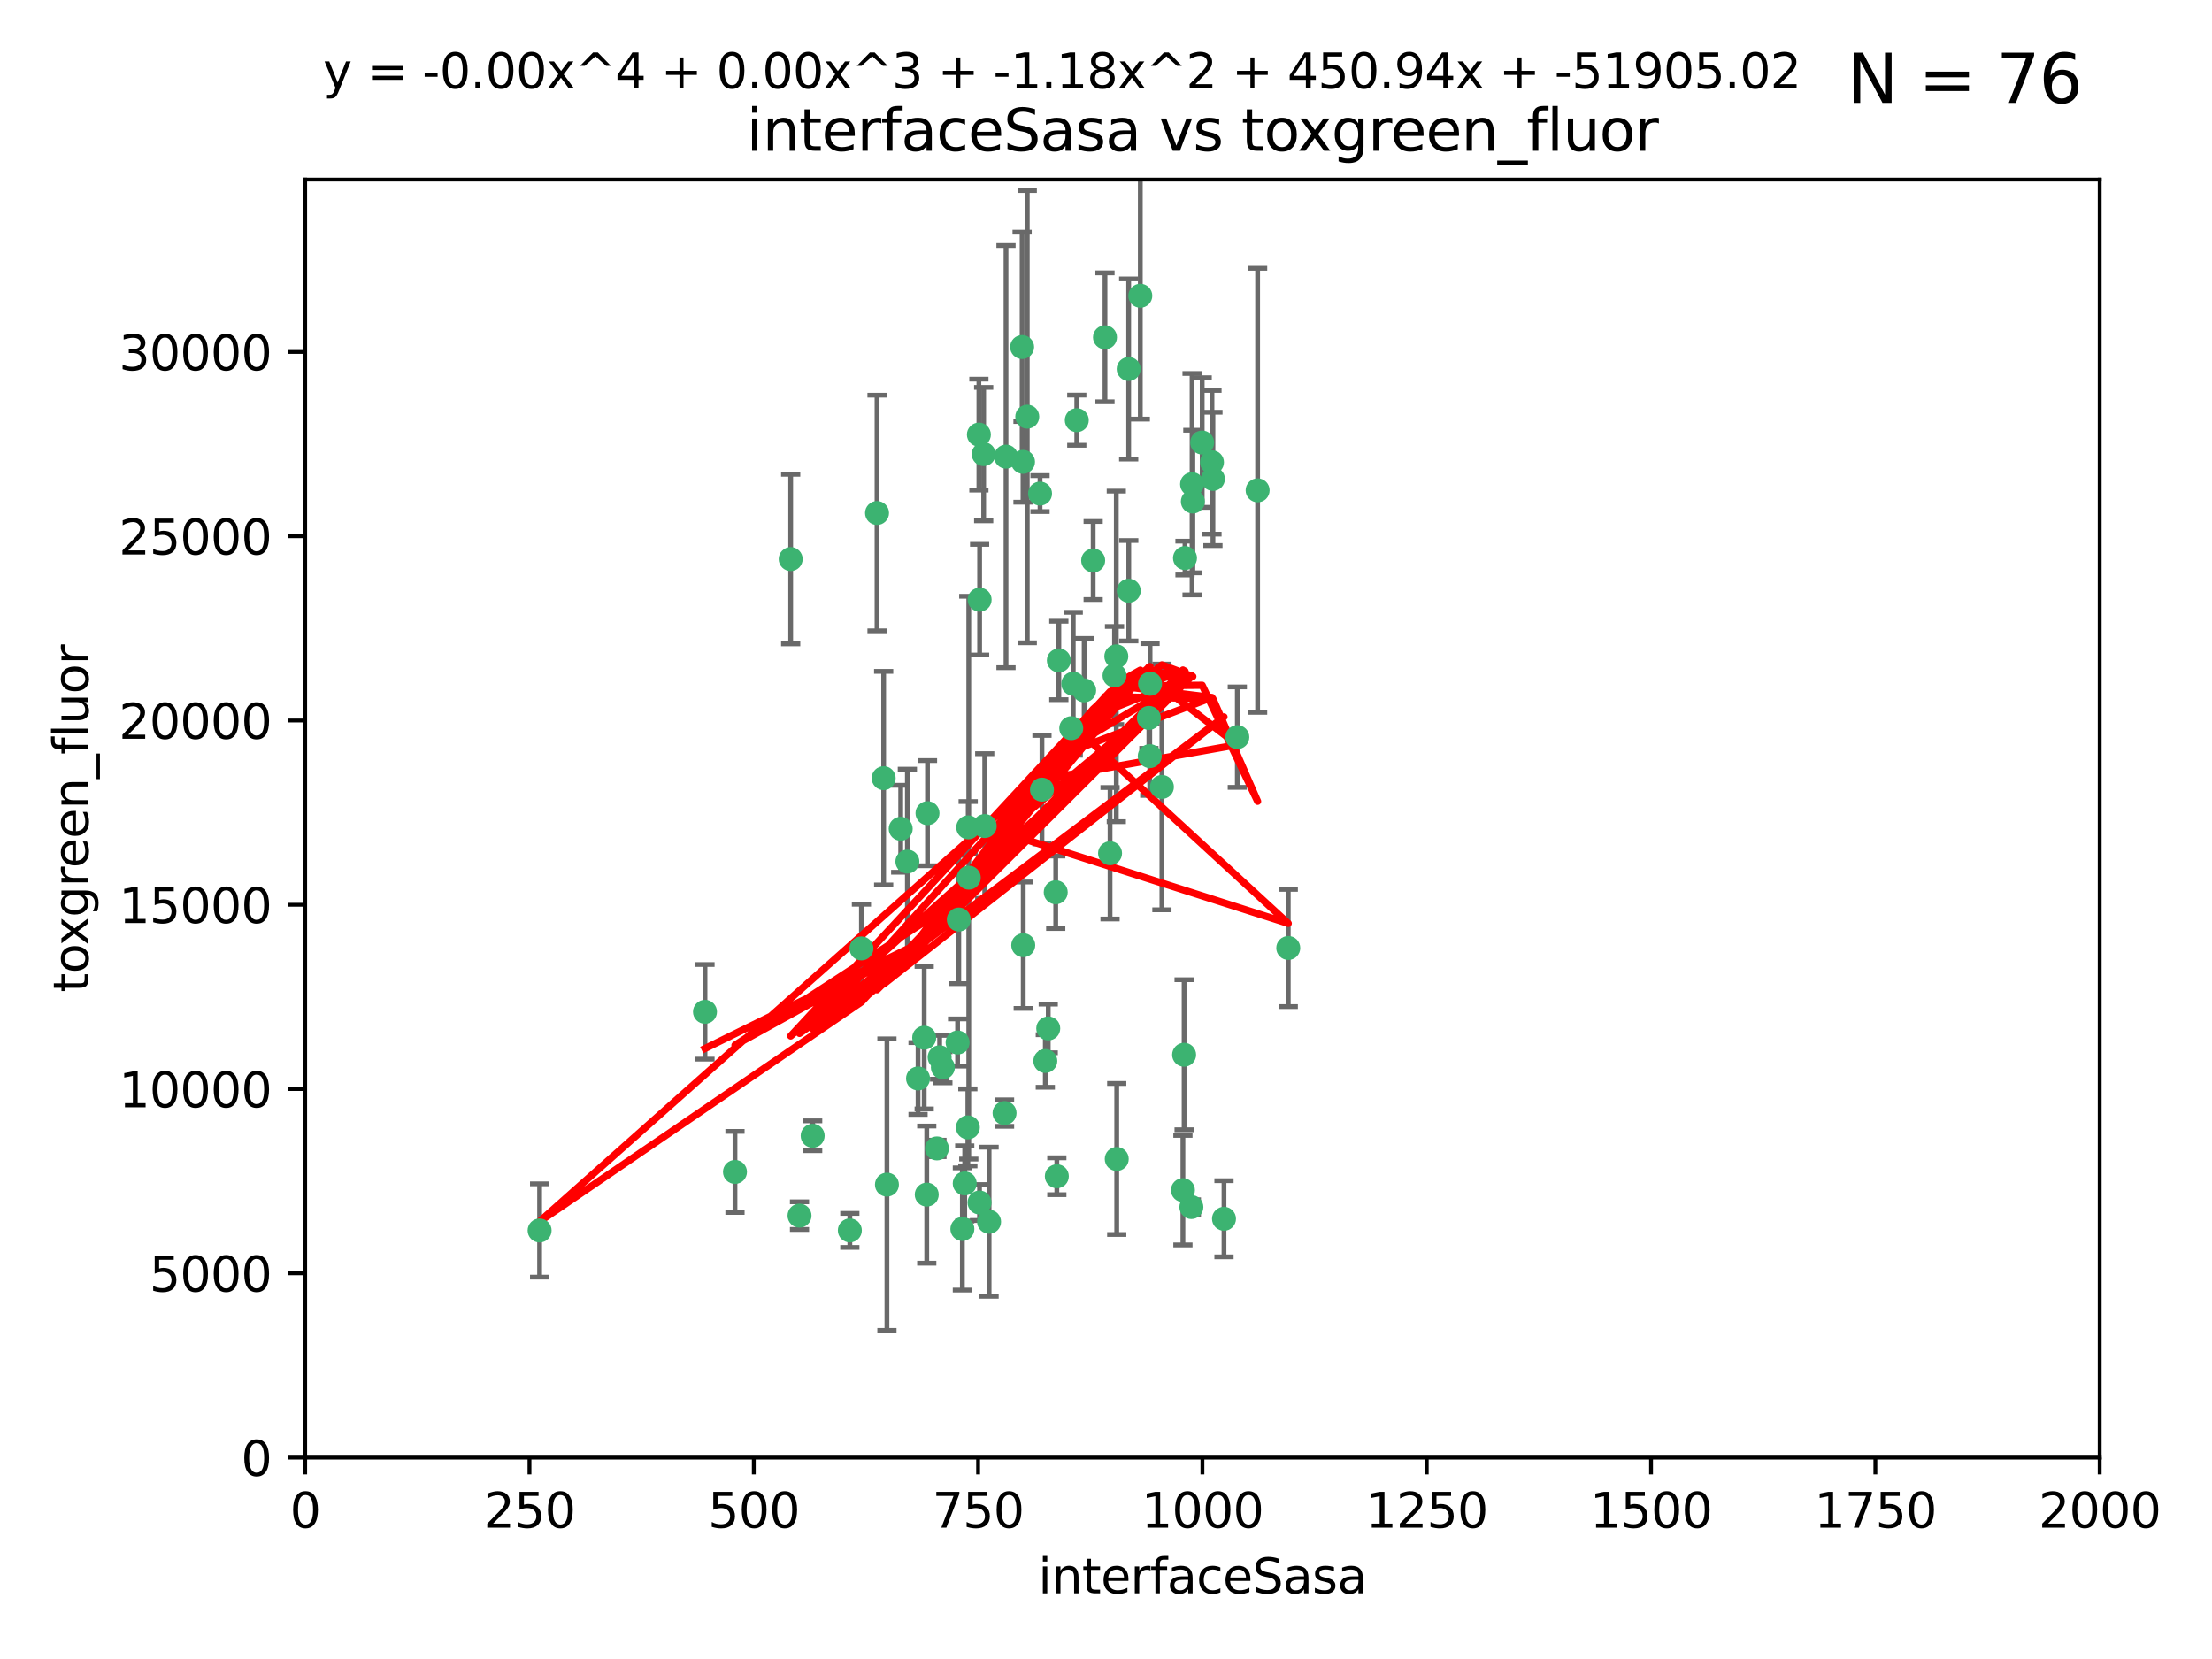<?xml version="1.0" encoding="utf-8" standalone="no"?>
<!DOCTYPE svg PUBLIC "-//W3C//DTD SVG 1.1//EN"
  "http://www.w3.org/Graphics/SVG/1.1/DTD/svg11.dtd">
<svg xmlns:xlink="http://www.w3.org/1999/xlink" width="460.8pt" height="345.6pt" viewBox="0 0 460.8 345.6" xmlns="http://www.w3.org/2000/svg" version="1.1">
 <defs>
  <style type="text/css">*{stroke-linejoin: round; stroke-linecap: butt}</style>
 </defs>
 <g id="figure_1">
  <g id="patch_1">
   <path d="M 0 345.6 
L 460.8 345.6 
L 460.8 0 
L 0 0 
z
" style="fill: #ffffff"/>
  </g>
  <g id="axes_1">
   <g id="patch_2">
    <path d="M 63.571 303.64 
L 437.4 303.64 
L 437.4 37.411 
L 63.571 37.411 
z
" style="fill: #ffffff"/>
   </g>
   <g id="PathCollection_1">
    <defs>
     <path id="mbaba45ca02" d="M 0 1.118 
C 0.297 1.118 0.581 1 0.791 0.791 
C 1 0.581 1.118 0.297 1.118 0 
C 1.118 -0.297 1 -0.581 0.791 -0.791 
C 0.581 -1 0.297 -1.118 0 -1.118 
C -0.297 -1.118 -0.581 -1 -0.791 -0.791 
C -1 -0.581 -1.118 -0.297 -1.118 0 
C -1.118 0.297 -1 0.581 -0.791 0.791 
C -0.581 1 -0.297 1.118 0 1.118 
z
" style="stroke: #3cb371"/>
    </defs>
    <g clip-path="url(#p022a1759ca)">
     <use xlink:href="#mbaba45ca02" x="212.925" y="72.294" style="fill: #3cb371; stroke: #3cb371"/>
     <use xlink:href="#mbaba45ca02" x="232.546" y="136.733" style="fill: #3cb371; stroke: #3cb371"/>
     <use xlink:href="#mbaba45ca02" x="250.437" y="92.187" style="fill: #3cb371; stroke: #3cb371"/>
     <use xlink:href="#mbaba45ca02" x="261.986" y="102.144" style="fill: #3cb371; stroke: #3cb371"/>
     <use xlink:href="#mbaba45ca02" x="252.676" y="99.763" style="fill: #3cb371; stroke: #3cb371"/>
     <use xlink:href="#mbaba45ca02" x="230.187" y="70.271" style="fill: #3cb371; stroke: #3cb371"/>
     <use xlink:href="#mbaba45ca02" x="246.854" y="116.252" style="fill: #3cb371; stroke: #3cb371"/>
     <use xlink:href="#mbaba45ca02" x="235.142" y="123.063" style="fill: #3cb371; stroke: #3cb371"/>
     <use xlink:href="#mbaba45ca02" x="223.161" y="151.693" style="fill: #3cb371; stroke: #3cb371"/>
     <use xlink:href="#mbaba45ca02" x="242.046" y="163.936" style="fill: #3cb371; stroke: #3cb371"/>
     <use xlink:href="#mbaba45ca02" x="248.491" y="104.476" style="fill: #3cb371; stroke: #3cb371"/>
     <use xlink:href="#mbaba45ca02" x="225.848" y="143.815" style="fill: #3cb371; stroke: #3cb371"/>
     <use xlink:href="#mbaba45ca02" x="227.725" y="116.762" style="fill: #3cb371; stroke: #3cb371"/>
     <use xlink:href="#mbaba45ca02" x="235.125" y="76.865" style="fill: #3cb371; stroke: #3cb371"/>
     <use xlink:href="#mbaba45ca02" x="237.546" y="61.614" style="fill: #3cb371; stroke: #3cb371"/>
     <use xlink:href="#mbaba45ca02" x="257.757" y="153.559" style="fill: #3cb371; stroke: #3cb371"/>
     <use xlink:href="#mbaba45ca02" x="216.658" y="102.821" style="fill: #3cb371; stroke: #3cb371"/>
     <use xlink:href="#mbaba45ca02" x="204.916" y="94.6" style="fill: #3cb371; stroke: #3cb371"/>
     <use xlink:href="#mbaba45ca02" x="213.159" y="196.901" style="fill: #3cb371; stroke: #3cb371"/>
     <use xlink:href="#mbaba45ca02" x="220.577" y="137.58" style="fill: #3cb371; stroke: #3cb371"/>
     <use xlink:href="#mbaba45ca02" x="217.06" y="164.499" style="fill: #3cb371; stroke: #3cb371"/>
     <use xlink:href="#mbaba45ca02" x="223.577" y="142.442" style="fill: #3cb371; stroke: #3cb371"/>
     <use xlink:href="#mbaba45ca02" x="184.763" y="246.782" style="fill: #3cb371; stroke: #3cb371"/>
     <use xlink:href="#mbaba45ca02" x="203.92" y="90.534" style="fill: #3cb371; stroke: #3cb371"/>
     <use xlink:href="#mbaba45ca02" x="239.332" y="149.553" style="fill: #3cb371; stroke: #3cb371"/>
     <use xlink:href="#mbaba45ca02" x="204.073" y="124.926" style="fill: #3cb371; stroke: #3cb371"/>
     <use xlink:href="#mbaba45ca02" x="248.329" y="100.862" style="fill: #3cb371; stroke: #3cb371"/>
     <use xlink:href="#mbaba45ca02" x="182.701" y="106.867" style="fill: #3cb371; stroke: #3cb371"/>
     <use xlink:href="#mbaba45ca02" x="239.579" y="142.44" style="fill: #3cb371; stroke: #3cb371"/>
     <use xlink:href="#mbaba45ca02" x="213.998" y="86.8" style="fill: #3cb371; stroke: #3cb371"/>
     <use xlink:href="#mbaba45ca02" x="232.635" y="241.437" style="fill: #3cb371; stroke: #3cb371"/>
     <use xlink:href="#mbaba45ca02" x="252.476" y="96.298" style="fill: #3cb371; stroke: #3cb371"/>
     <use xlink:href="#mbaba45ca02" x="219.927" y="185.876" style="fill: #3cb371; stroke: #3cb371"/>
     <use xlink:href="#mbaba45ca02" x="218.368" y="214.241" style="fill: #3cb371; stroke: #3cb371"/>
     <use xlink:href="#mbaba45ca02" x="209.568" y="95.121" style="fill: #3cb371; stroke: #3cb371"/>
     <use xlink:href="#mbaba45ca02" x="248.185" y="251.452" style="fill: #3cb371; stroke: #3cb371"/>
     <use xlink:href="#mbaba45ca02" x="220.157" y="245.034" style="fill: #3cb371; stroke: #3cb371"/>
     <use xlink:href="#mbaba45ca02" x="213.11" y="96.211" style="fill: #3cb371; stroke: #3cb371"/>
     <use xlink:href="#mbaba45ca02" x="189.023" y="179.478" style="fill: #3cb371; stroke: #3cb371"/>
     <use xlink:href="#mbaba45ca02" x="246.424" y="247.93" style="fill: #3cb371; stroke: #3cb371"/>
     <use xlink:href="#mbaba45ca02" x="193.215" y="169.397" style="fill: #3cb371; stroke: #3cb371"/>
     <use xlink:href="#mbaba45ca02" x="209.265" y="231.871" style="fill: #3cb371; stroke: #3cb371"/>
     <use xlink:href="#mbaba45ca02" x="268.37" y="197.478" style="fill: #3cb371; stroke: #3cb371"/>
     <use xlink:href="#mbaba45ca02" x="224.314" y="87.531" style="fill: #3cb371; stroke: #3cb371"/>
     <use xlink:href="#mbaba45ca02" x="239.516" y="157.513" style="fill: #3cb371; stroke: #3cb371"/>
     <use xlink:href="#mbaba45ca02" x="201.813" y="182.831" style="fill: #3cb371; stroke: #3cb371"/>
     <use xlink:href="#mbaba45ca02" x="231.243" y="177.75" style="fill: #3cb371; stroke: #3cb371"/>
     <use xlink:href="#mbaba45ca02" x="164.714" y="116.464" style="fill: #3cb371; stroke: #3cb371"/>
     <use xlink:href="#mbaba45ca02" x="205.136" y="172.082" style="fill: #3cb371; stroke: #3cb371"/>
     <use xlink:href="#mbaba45ca02" x="201.621" y="234.855" style="fill: #3cb371; stroke: #3cb371"/>
     <use xlink:href="#mbaba45ca02" x="201.69" y="172.356" style="fill: #3cb371; stroke: #3cb371"/>
     <use xlink:href="#mbaba45ca02" x="246.671" y="219.725" style="fill: #3cb371; stroke: #3cb371"/>
     <use xlink:href="#mbaba45ca02" x="199.731" y="191.554" style="fill: #3cb371; stroke: #3cb371"/>
     <use xlink:href="#mbaba45ca02" x="196.417" y="222.343" style="fill: #3cb371; stroke: #3cb371"/>
     <use xlink:href="#mbaba45ca02" x="206.043" y="254.514" style="fill: #3cb371; stroke: #3cb371"/>
     <use xlink:href="#mbaba45ca02" x="192.525" y="216.17" style="fill: #3cb371; stroke: #3cb371"/>
     <use xlink:href="#mbaba45ca02" x="254.979" y="253.898" style="fill: #3cb371; stroke: #3cb371"/>
     <use xlink:href="#mbaba45ca02" x="184.082" y="162.105" style="fill: #3cb371; stroke: #3cb371"/>
     <use xlink:href="#mbaba45ca02" x="232.174" y="140.722" style="fill: #3cb371; stroke: #3cb371"/>
     <use xlink:href="#mbaba45ca02" x="200.477" y="256.018" style="fill: #3cb371; stroke: #3cb371"/>
     <use xlink:href="#mbaba45ca02" x="179.453" y="197.571" style="fill: #3cb371; stroke: #3cb371"/>
     <use xlink:href="#mbaba45ca02" x="112.41" y="256.331" style="fill: #3cb371; stroke: #3cb371"/>
     <use xlink:href="#mbaba45ca02" x="217.757" y="221.023" style="fill: #3cb371; stroke: #3cb371"/>
     <use xlink:href="#mbaba45ca02" x="169.294" y="236.599" style="fill: #3cb371; stroke: #3cb371"/>
     <use xlink:href="#mbaba45ca02" x="191.245" y="224.667" style="fill: #3cb371; stroke: #3cb371"/>
     <use xlink:href="#mbaba45ca02" x="166.554" y="253.241" style="fill: #3cb371; stroke: #3cb371"/>
     <use xlink:href="#mbaba45ca02" x="195.181" y="239.234" style="fill: #3cb371; stroke: #3cb371"/>
     <use xlink:href="#mbaba45ca02" x="204.052" y="250.509" style="fill: #3cb371; stroke: #3cb371"/>
     <use xlink:href="#mbaba45ca02" x="195.744" y="220.252" style="fill: #3cb371; stroke: #3cb371"/>
     <use xlink:href="#mbaba45ca02" x="187.632" y="172.649" style="fill: #3cb371; stroke: #3cb371"/>
     <use xlink:href="#mbaba45ca02" x="177.039" y="256.316" style="fill: #3cb371; stroke: #3cb371"/>
     <use xlink:href="#mbaba45ca02" x="200.968" y="246.532" style="fill: #3cb371; stroke: #3cb371"/>
     <use xlink:href="#mbaba45ca02" x="199.484" y="217.17" style="fill: #3cb371; stroke: #3cb371"/>
     <use xlink:href="#mbaba45ca02" x="153.109" y="244.135" style="fill: #3cb371; stroke: #3cb371"/>
     <use xlink:href="#mbaba45ca02" x="193.058" y="248.861" style="fill: #3cb371; stroke: #3cb371"/>
     <use xlink:href="#mbaba45ca02" x="146.862" y="210.779" style="fill: #3cb371; stroke: #3cb371"/>
    </g>
   </g>
   <g id="matplotlib.axis_1">
    <g id="xtick_1">
     <g id="line2d_1">
      <defs>
       <path id="mcf8e63720b" d="M 0 0 
L 0 3.5 
" style="stroke: #000000; stroke-width: 0.8"/>
      </defs>
      <g>
       <use xlink:href="#mcf8e63720b" x="63.571" y="303.64" style="stroke: #000000; stroke-width: 0.8"/>
      </g>
     </g>
     <g id="text_1">
      <!-- 0 -->
      <g transform="translate(60.39 318.238)scale(0.1 -0.1)">
       <defs>
        <path id="DejaVuSans-30" d="M 2034 4250 
Q 1547 4250 1301 3770 
Q 1056 3291 1056 2328 
Q 1056 1369 1301 889 
Q 1547 409 2034 409 
Q 2525 409 2770 889 
Q 3016 1369 3016 2328 
Q 3016 3291 2770 3770 
Q 2525 4250 2034 4250 
z
M 2034 4750 
Q 2819 4750 3233 4129 
Q 3647 3509 3647 2328 
Q 3647 1150 3233 529 
Q 2819 -91 2034 -91 
Q 1250 -91 836 529 
Q 422 1150 422 2328 
Q 422 3509 836 4129 
Q 1250 4750 2034 4750 
z
" transform="scale(0.016)"/>
       </defs>
       <use xlink:href="#DejaVuSans-30"/>
      </g>
     </g>
    </g>
    <g id="xtick_2">
     <g id="line2d_2">
      <g>
       <use xlink:href="#mcf8e63720b" x="110.3" y="303.64" style="stroke: #000000; stroke-width: 0.8"/>
      </g>
     </g>
     <g id="text_2">
      <!-- 250 -->
      <g transform="translate(100.756 318.238)scale(0.1 -0.1)">
       <defs>
        <path id="DejaVuSans-32" d="M 1228 531 
L 3431 531 
L 3431 0 
L 469 0 
L 469 531 
Q 828 903 1448 1529 
Q 2069 2156 2228 2338 
Q 2531 2678 2651 2914 
Q 2772 3150 2772 3378 
Q 2772 3750 2511 3984 
Q 2250 4219 1831 4219 
Q 1534 4219 1204 4116 
Q 875 4013 500 3803 
L 500 4441 
Q 881 4594 1212 4672 
Q 1544 4750 1819 4750 
Q 2544 4750 2975 4387 
Q 3406 4025 3406 3419 
Q 3406 3131 3298 2873 
Q 3191 2616 2906 2266 
Q 2828 2175 2409 1742 
Q 1991 1309 1228 531 
z
" transform="scale(0.016)"/>
        <path id="DejaVuSans-35" d="M 691 4666 
L 3169 4666 
L 3169 4134 
L 1269 4134 
L 1269 2991 
Q 1406 3038 1543 3061 
Q 1681 3084 1819 3084 
Q 2600 3084 3056 2656 
Q 3513 2228 3513 1497 
Q 3513 744 3044 326 
Q 2575 -91 1722 -91 
Q 1428 -91 1123 -41 
Q 819 9 494 109 
L 494 744 
Q 775 591 1075 516 
Q 1375 441 1709 441 
Q 2250 441 2565 725 
Q 2881 1009 2881 1497 
Q 2881 1984 2565 2268 
Q 2250 2553 1709 2553 
Q 1456 2553 1204 2497 
Q 953 2441 691 2322 
L 691 4666 
z
" transform="scale(0.016)"/>
       </defs>
       <use xlink:href="#DejaVuSans-32"/>
       <use xlink:href="#DejaVuSans-35" x="63.623"/>
       <use xlink:href="#DejaVuSans-30" x="127.246"/>
      </g>
     </g>
    </g>
    <g id="xtick_3">
     <g id="line2d_3">
      <g>
       <use xlink:href="#mcf8e63720b" x="157.028" y="303.64" style="stroke: #000000; stroke-width: 0.8"/>
      </g>
     </g>
     <g id="text_3">
      <!-- 500 -->
      <g transform="translate(147.485 318.238)scale(0.1 -0.1)">
       <use xlink:href="#DejaVuSans-35"/>
       <use xlink:href="#DejaVuSans-30" x="63.623"/>
       <use xlink:href="#DejaVuSans-30" x="127.246"/>
      </g>
     </g>
    </g>
    <g id="xtick_4">
     <g id="line2d_4">
      <g>
       <use xlink:href="#mcf8e63720b" x="203.757" y="303.64" style="stroke: #000000; stroke-width: 0.8"/>
      </g>
     </g>
     <g id="text_4">
      <!-- 750 -->
      <g transform="translate(194.213 318.238)scale(0.1 -0.1)">
       <defs>
        <path id="DejaVuSans-37" d="M 525 4666 
L 3525 4666 
L 3525 4397 
L 1831 0 
L 1172 0 
L 2766 4134 
L 525 4134 
L 525 4666 
z
" transform="scale(0.016)"/>
       </defs>
       <use xlink:href="#DejaVuSans-37"/>
       <use xlink:href="#DejaVuSans-35" x="63.623"/>
       <use xlink:href="#DejaVuSans-30" x="127.246"/>
      </g>
     </g>
    </g>
    <g id="xtick_5">
     <g id="line2d_5">
      <g>
       <use xlink:href="#mcf8e63720b" x="250.486" y="303.64" style="stroke: #000000; stroke-width: 0.8"/>
      </g>
     </g>
     <g id="text_5">
      <!-- 1000 -->
      <g transform="translate(237.761 318.238)scale(0.1 -0.1)">
       <defs>
        <path id="DejaVuSans-31" d="M 794 531 
L 1825 531 
L 1825 4091 
L 703 3866 
L 703 4441 
L 1819 4666 
L 2450 4666 
L 2450 531 
L 3481 531 
L 3481 0 
L 794 0 
L 794 531 
z
" transform="scale(0.016)"/>
       </defs>
       <use xlink:href="#DejaVuSans-31"/>
       <use xlink:href="#DejaVuSans-30" x="63.623"/>
       <use xlink:href="#DejaVuSans-30" x="127.246"/>
       <use xlink:href="#DejaVuSans-30" x="190.869"/>
      </g>
     </g>
    </g>
    <g id="xtick_6">
     <g id="line2d_6">
      <g>
       <use xlink:href="#mcf8e63720b" x="297.214" y="303.64" style="stroke: #000000; stroke-width: 0.8"/>
      </g>
     </g>
     <g id="text_6">
      <!-- 1250 -->
      <g transform="translate(284.489 318.238)scale(0.1 -0.1)">
       <use xlink:href="#DejaVuSans-31"/>
       <use xlink:href="#DejaVuSans-32" x="63.623"/>
       <use xlink:href="#DejaVuSans-35" x="127.246"/>
       <use xlink:href="#DejaVuSans-30" x="190.869"/>
      </g>
     </g>
    </g>
    <g id="xtick_7">
     <g id="line2d_7">
      <g>
       <use xlink:href="#mcf8e63720b" x="343.943" y="303.64" style="stroke: #000000; stroke-width: 0.8"/>
      </g>
     </g>
     <g id="text_7">
      <!-- 1500 -->
      <g transform="translate(331.218 318.238)scale(0.1 -0.1)">
       <use xlink:href="#DejaVuSans-31"/>
       <use xlink:href="#DejaVuSans-35" x="63.623"/>
       <use xlink:href="#DejaVuSans-30" x="127.246"/>
       <use xlink:href="#DejaVuSans-30" x="190.869"/>
      </g>
     </g>
    </g>
    <g id="xtick_8">
     <g id="line2d_8">
      <g>
       <use xlink:href="#mcf8e63720b" x="390.671" y="303.64" style="stroke: #000000; stroke-width: 0.8"/>
      </g>
     </g>
     <g id="text_8">
      <!-- 1750 -->
      <g transform="translate(377.946 318.238)scale(0.1 -0.1)">
       <use xlink:href="#DejaVuSans-31"/>
       <use xlink:href="#DejaVuSans-37" x="63.623"/>
       <use xlink:href="#DejaVuSans-35" x="127.246"/>
       <use xlink:href="#DejaVuSans-30" x="190.869"/>
      </g>
     </g>
    </g>
    <g id="xtick_9">
     <g id="line2d_9">
      <g>
       <use xlink:href="#mcf8e63720b" x="437.4" y="303.64" style="stroke: #000000; stroke-width: 0.8"/>
      </g>
     </g>
     <g id="text_9">
      <!-- 2000 -->
      <g transform="translate(424.675 318.238)scale(0.1 -0.1)">
       <use xlink:href="#DejaVuSans-32"/>
       <use xlink:href="#DejaVuSans-30" x="63.623"/>
       <use xlink:href="#DejaVuSans-30" x="127.246"/>
       <use xlink:href="#DejaVuSans-30" x="190.869"/>
      </g>
     </g>
    </g>
    <g id="text_10">
     <!-- interfaceSasa -->
     <g transform="translate(216.279 331.917)scale(0.1 -0.1)">
      <defs>
       <path id="DejaVuSans-69" d="M 603 3500 
L 1178 3500 
L 1178 0 
L 603 0 
L 603 3500 
z
M 603 4863 
L 1178 4863 
L 1178 4134 
L 603 4134 
L 603 4863 
z
" transform="scale(0.016)"/>
       <path id="DejaVuSans-6e" d="M 3513 2113 
L 3513 0 
L 2938 0 
L 2938 2094 
Q 2938 2591 2744 2837 
Q 2550 3084 2163 3084 
Q 1697 3084 1428 2787 
Q 1159 2491 1159 1978 
L 1159 0 
L 581 0 
L 581 3500 
L 1159 3500 
L 1159 2956 
Q 1366 3272 1645 3428 
Q 1925 3584 2291 3584 
Q 2894 3584 3203 3211 
Q 3513 2838 3513 2113 
z
" transform="scale(0.016)"/>
       <path id="DejaVuSans-74" d="M 1172 4494 
L 1172 3500 
L 2356 3500 
L 2356 3053 
L 1172 3053 
L 1172 1153 
Q 1172 725 1289 603 
Q 1406 481 1766 481 
L 2356 481 
L 2356 0 
L 1766 0 
Q 1100 0 847 248 
Q 594 497 594 1153 
L 594 3053 
L 172 3053 
L 172 3500 
L 594 3500 
L 594 4494 
L 1172 4494 
z
" transform="scale(0.016)"/>
       <path id="DejaVuSans-65" d="M 3597 1894 
L 3597 1613 
L 953 1613 
Q 991 1019 1311 708 
Q 1631 397 2203 397 
Q 2534 397 2845 478 
Q 3156 559 3463 722 
L 3463 178 
Q 3153 47 2828 -22 
Q 2503 -91 2169 -91 
Q 1331 -91 842 396 
Q 353 884 353 1716 
Q 353 2575 817 3079 
Q 1281 3584 2069 3584 
Q 2775 3584 3186 3129 
Q 3597 2675 3597 1894 
z
M 3022 2063 
Q 3016 2534 2758 2815 
Q 2500 3097 2075 3097 
Q 1594 3097 1305 2825 
Q 1016 2553 972 2059 
L 3022 2063 
z
" transform="scale(0.016)"/>
       <path id="DejaVuSans-72" d="M 2631 2963 
Q 2534 3019 2420 3045 
Q 2306 3072 2169 3072 
Q 1681 3072 1420 2755 
Q 1159 2438 1159 1844 
L 1159 0 
L 581 0 
L 581 3500 
L 1159 3500 
L 1159 2956 
Q 1341 3275 1631 3429 
Q 1922 3584 2338 3584 
Q 2397 3584 2469 3576 
Q 2541 3569 2628 3553 
L 2631 2963 
z
" transform="scale(0.016)"/>
       <path id="DejaVuSans-66" d="M 2375 4863 
L 2375 4384 
L 1825 4384 
Q 1516 4384 1395 4259 
Q 1275 4134 1275 3809 
L 1275 3500 
L 2222 3500 
L 2222 3053 
L 1275 3053 
L 1275 0 
L 697 0 
L 697 3053 
L 147 3053 
L 147 3500 
L 697 3500 
L 697 3744 
Q 697 4328 969 4595 
Q 1241 4863 1831 4863 
L 2375 4863 
z
" transform="scale(0.016)"/>
       <path id="DejaVuSans-61" d="M 2194 1759 
Q 1497 1759 1228 1600 
Q 959 1441 959 1056 
Q 959 750 1161 570 
Q 1363 391 1709 391 
Q 2188 391 2477 730 
Q 2766 1069 2766 1631 
L 2766 1759 
L 2194 1759 
z
M 3341 1997 
L 3341 0 
L 2766 0 
L 2766 531 
Q 2569 213 2275 61 
Q 1981 -91 1556 -91 
Q 1019 -91 701 211 
Q 384 513 384 1019 
Q 384 1609 779 1909 
Q 1175 2209 1959 2209 
L 2766 2209 
L 2766 2266 
Q 2766 2663 2505 2880 
Q 2244 3097 1772 3097 
Q 1472 3097 1187 3025 
Q 903 2953 641 2809 
L 641 3341 
Q 956 3463 1253 3523 
Q 1550 3584 1831 3584 
Q 2591 3584 2966 3190 
Q 3341 2797 3341 1997 
z
" transform="scale(0.016)"/>
       <path id="DejaVuSans-63" d="M 3122 3366 
L 3122 2828 
Q 2878 2963 2633 3030 
Q 2388 3097 2138 3097 
Q 1578 3097 1268 2742 
Q 959 2388 959 1747 
Q 959 1106 1268 751 
Q 1578 397 2138 397 
Q 2388 397 2633 464 
Q 2878 531 3122 666 
L 3122 134 
Q 2881 22 2623 -34 
Q 2366 -91 2075 -91 
Q 1284 -91 818 406 
Q 353 903 353 1747 
Q 353 2603 823 3093 
Q 1294 3584 2113 3584 
Q 2378 3584 2631 3529 
Q 2884 3475 3122 3366 
z
" transform="scale(0.016)"/>
       <path id="DejaVuSans-53" d="M 3425 4513 
L 3425 3897 
Q 3066 4069 2747 4153 
Q 2428 4238 2131 4238 
Q 1616 4238 1336 4038 
Q 1056 3838 1056 3469 
Q 1056 3159 1242 3001 
Q 1428 2844 1947 2747 
L 2328 2669 
Q 3034 2534 3370 2195 
Q 3706 1856 3706 1288 
Q 3706 609 3251 259 
Q 2797 -91 1919 -91 
Q 1588 -91 1214 -16 
Q 841 59 441 206 
L 441 856 
Q 825 641 1194 531 
Q 1563 422 1919 422 
Q 2459 422 2753 634 
Q 3047 847 3047 1241 
Q 3047 1584 2836 1778 
Q 2625 1972 2144 2069 
L 1759 2144 
Q 1053 2284 737 2584 
Q 422 2884 422 3419 
Q 422 4038 858 4394 
Q 1294 4750 2059 4750 
Q 2388 4750 2728 4690 
Q 3069 4631 3425 4513 
z
" transform="scale(0.016)"/>
       <path id="DejaVuSans-73" d="M 2834 3397 
L 2834 2853 
Q 2591 2978 2328 3040 
Q 2066 3103 1784 3103 
Q 1356 3103 1142 2972 
Q 928 2841 928 2578 
Q 928 2378 1081 2264 
Q 1234 2150 1697 2047 
L 1894 2003 
Q 2506 1872 2764 1633 
Q 3022 1394 3022 966 
Q 3022 478 2636 193 
Q 2250 -91 1575 -91 
Q 1294 -91 989 -36 
Q 684 19 347 128 
L 347 722 
Q 666 556 975 473 
Q 1284 391 1588 391 
Q 1994 391 2212 530 
Q 2431 669 2431 922 
Q 2431 1156 2273 1281 
Q 2116 1406 1581 1522 
L 1381 1569 
Q 847 1681 609 1914 
Q 372 2147 372 2553 
Q 372 3047 722 3315 
Q 1072 3584 1716 3584 
Q 2034 3584 2315 3537 
Q 2597 3491 2834 3397 
z
" transform="scale(0.016)"/>
      </defs>
      <use xlink:href="#DejaVuSans-69"/>
      <use xlink:href="#DejaVuSans-6e" x="27.783"/>
      <use xlink:href="#DejaVuSans-74" x="91.162"/>
      <use xlink:href="#DejaVuSans-65" x="130.371"/>
      <use xlink:href="#DejaVuSans-72" x="191.895"/>
      <use xlink:href="#DejaVuSans-66" x="233.008"/>
      <use xlink:href="#DejaVuSans-61" x="268.213"/>
      <use xlink:href="#DejaVuSans-63" x="329.492"/>
      <use xlink:href="#DejaVuSans-65" x="384.473"/>
      <use xlink:href="#DejaVuSans-53" x="445.996"/>
      <use xlink:href="#DejaVuSans-61" x="509.473"/>
      <use xlink:href="#DejaVuSans-73" x="570.752"/>
      <use xlink:href="#DejaVuSans-61" x="622.852"/>
     </g>
    </g>
   </g>
   <g id="matplotlib.axis_2">
    <g id="ytick_1">
     <g id="line2d_10">
      <defs>
       <path id="m4246265878" d="M 0 0 
L -3.5 0 
" style="stroke: #000000; stroke-width: 0.8"/>
      </defs>
      <g>
       <use xlink:href="#m4246265878" x="63.571" y="303.64" style="stroke: #000000; stroke-width: 0.8"/>
      </g>
     </g>
     <g id="text_11">
      <!-- 0 -->
      <g transform="translate(50.209 307.439)scale(0.1 -0.1)">
       <use xlink:href="#DejaVuSans-30"/>
      </g>
     </g>
    </g>
    <g id="ytick_2">
     <g id="line2d_11">
      <g>
       <use xlink:href="#m4246265878" x="63.571" y="265.253" style="stroke: #000000; stroke-width: 0.8"/>
      </g>
     </g>
     <g id="text_12">
      <!-- 5000 -->
      <g transform="translate(31.121 269.052)scale(0.1 -0.1)">
       <use xlink:href="#DejaVuSans-35"/>
       <use xlink:href="#DejaVuSans-30" x="63.623"/>
       <use xlink:href="#DejaVuSans-30" x="127.246"/>
       <use xlink:href="#DejaVuSans-30" x="190.869"/>
      </g>
     </g>
    </g>
    <g id="ytick_3">
     <g id="line2d_12">
      <g>
       <use xlink:href="#m4246265878" x="63.571" y="226.866" style="stroke: #000000; stroke-width: 0.8"/>
      </g>
     </g>
     <g id="text_13">
      <!-- 10000 -->
      <g transform="translate(24.759 230.665)scale(0.1 -0.1)">
       <use xlink:href="#DejaVuSans-31"/>
       <use xlink:href="#DejaVuSans-30" x="63.623"/>
       <use xlink:href="#DejaVuSans-30" x="127.246"/>
       <use xlink:href="#DejaVuSans-30" x="190.869"/>
       <use xlink:href="#DejaVuSans-30" x="254.492"/>
      </g>
     </g>
    </g>
    <g id="ytick_4">
     <g id="line2d_13">
      <g>
       <use xlink:href="#m4246265878" x="63.571" y="188.479" style="stroke: #000000; stroke-width: 0.8"/>
      </g>
     </g>
     <g id="text_14">
      <!-- 15000 -->
      <g transform="translate(24.759 192.278)scale(0.1 -0.1)">
       <use xlink:href="#DejaVuSans-31"/>
       <use xlink:href="#DejaVuSans-35" x="63.623"/>
       <use xlink:href="#DejaVuSans-30" x="127.246"/>
       <use xlink:href="#DejaVuSans-30" x="190.869"/>
       <use xlink:href="#DejaVuSans-30" x="254.492"/>
      </g>
     </g>
    </g>
    <g id="ytick_5">
     <g id="line2d_14">
      <g>
       <use xlink:href="#m4246265878" x="63.571" y="150.092" style="stroke: #000000; stroke-width: 0.8"/>
      </g>
     </g>
     <g id="text_15">
      <!-- 20000 -->
      <g transform="translate(24.759 153.891)scale(0.1 -0.1)">
       <use xlink:href="#DejaVuSans-32"/>
       <use xlink:href="#DejaVuSans-30" x="63.623"/>
       <use xlink:href="#DejaVuSans-30" x="127.246"/>
       <use xlink:href="#DejaVuSans-30" x="190.869"/>
       <use xlink:href="#DejaVuSans-30" x="254.492"/>
      </g>
     </g>
    </g>
    <g id="ytick_6">
     <g id="line2d_15">
      <g>
       <use xlink:href="#m4246265878" x="63.571" y="111.705" style="stroke: #000000; stroke-width: 0.8"/>
      </g>
     </g>
     <g id="text_16">
      <!-- 25000 -->
      <g transform="translate(24.759 115.504)scale(0.1 -0.1)">
       <use xlink:href="#DejaVuSans-32"/>
       <use xlink:href="#DejaVuSans-35" x="63.623"/>
       <use xlink:href="#DejaVuSans-30" x="127.246"/>
       <use xlink:href="#DejaVuSans-30" x="190.869"/>
       <use xlink:href="#DejaVuSans-30" x="254.492"/>
      </g>
     </g>
    </g>
    <g id="ytick_7">
     <g id="line2d_16">
      <g>
       <use xlink:href="#m4246265878" x="63.571" y="73.317" style="stroke: #000000; stroke-width: 0.8"/>
      </g>
     </g>
     <g id="text_17">
      <!-- 30000 -->
      <g transform="translate(24.759 77.117)scale(0.1 -0.1)">
       <defs>
        <path id="DejaVuSans-33" d="M 2597 2516 
Q 3050 2419 3304 2112 
Q 3559 1806 3559 1356 
Q 3559 666 3084 287 
Q 2609 -91 1734 -91 
Q 1441 -91 1130 -33 
Q 819 25 488 141 
L 488 750 
Q 750 597 1062 519 
Q 1375 441 1716 441 
Q 2309 441 2620 675 
Q 2931 909 2931 1356 
Q 2931 1769 2642 2001 
Q 2353 2234 1838 2234 
L 1294 2234 
L 1294 2753 
L 1863 2753 
Q 2328 2753 2575 2939 
Q 2822 3125 2822 3475 
Q 2822 3834 2567 4026 
Q 2313 4219 1838 4219 
Q 1578 4219 1281 4162 
Q 984 4106 628 3988 
L 628 4550 
Q 988 4650 1302 4700 
Q 1616 4750 1894 4750 
Q 2613 4750 3031 4423 
Q 3450 4097 3450 3541 
Q 3450 3153 3228 2886 
Q 3006 2619 2597 2516 
z
" transform="scale(0.016)"/>
       </defs>
       <use xlink:href="#DejaVuSans-33"/>
       <use xlink:href="#DejaVuSans-30" x="63.623"/>
       <use xlink:href="#DejaVuSans-30" x="127.246"/>
       <use xlink:href="#DejaVuSans-30" x="190.869"/>
       <use xlink:href="#DejaVuSans-30" x="254.492"/>
      </g>
     </g>
    </g>
    <g id="text_18">
     <!-- toxgreen_fluor -->
     <g transform="translate(18.401 206.72)rotate(-90)scale(0.1 -0.1)">
      <defs>
       <path id="DejaVuSans-6f" d="M 1959 3097 
Q 1497 3097 1228 2736 
Q 959 2375 959 1747 
Q 959 1119 1226 758 
Q 1494 397 1959 397 
Q 2419 397 2687 759 
Q 2956 1122 2956 1747 
Q 2956 2369 2687 2733 
Q 2419 3097 1959 3097 
z
M 1959 3584 
Q 2709 3584 3137 3096 
Q 3566 2609 3566 1747 
Q 3566 888 3137 398 
Q 2709 -91 1959 -91 
Q 1206 -91 779 398 
Q 353 888 353 1747 
Q 353 2609 779 3096 
Q 1206 3584 1959 3584 
z
" transform="scale(0.016)"/>
       <path id="DejaVuSans-78" d="M 3513 3500 
L 2247 1797 
L 3578 0 
L 2900 0 
L 1881 1375 
L 863 0 
L 184 0 
L 1544 1831 
L 300 3500 
L 978 3500 
L 1906 2253 
L 2834 3500 
L 3513 3500 
z
" transform="scale(0.016)"/>
       <path id="DejaVuSans-67" d="M 2906 1791 
Q 2906 2416 2648 2759 
Q 2391 3103 1925 3103 
Q 1463 3103 1205 2759 
Q 947 2416 947 1791 
Q 947 1169 1205 825 
Q 1463 481 1925 481 
Q 2391 481 2648 825 
Q 2906 1169 2906 1791 
z
M 3481 434 
Q 3481 -459 3084 -895 
Q 2688 -1331 1869 -1331 
Q 1566 -1331 1297 -1286 
Q 1028 -1241 775 -1147 
L 775 -588 
Q 1028 -725 1275 -790 
Q 1522 -856 1778 -856 
Q 2344 -856 2625 -561 
Q 2906 -266 2906 331 
L 2906 616 
Q 2728 306 2450 153 
Q 2172 0 1784 0 
Q 1141 0 747 490 
Q 353 981 353 1791 
Q 353 2603 747 3093 
Q 1141 3584 1784 3584 
Q 2172 3584 2450 3431 
Q 2728 3278 2906 2969 
L 2906 3500 
L 3481 3500 
L 3481 434 
z
" transform="scale(0.016)"/>
       <path id="DejaVuSans-5f" d="M 3263 -1063 
L 3263 -1509 
L -63 -1509 
L -63 -1063 
L 3263 -1063 
z
" transform="scale(0.016)"/>
       <path id="DejaVuSans-6c" d="M 603 4863 
L 1178 4863 
L 1178 0 
L 603 0 
L 603 4863 
z
" transform="scale(0.016)"/>
       <path id="DejaVuSans-75" d="M 544 1381 
L 544 3500 
L 1119 3500 
L 1119 1403 
Q 1119 906 1312 657 
Q 1506 409 1894 409 
Q 2359 409 2629 706 
Q 2900 1003 2900 1516 
L 2900 3500 
L 3475 3500 
L 3475 0 
L 2900 0 
L 2900 538 
Q 2691 219 2414 64 
Q 2138 -91 1772 -91 
Q 1169 -91 856 284 
Q 544 659 544 1381 
z
M 1991 3584 
L 1991 3584 
z
" transform="scale(0.016)"/>
      </defs>
      <use xlink:href="#DejaVuSans-74"/>
      <use xlink:href="#DejaVuSans-6f" x="39.209"/>
      <use xlink:href="#DejaVuSans-78" x="97.266"/>
      <use xlink:href="#DejaVuSans-67" x="156.445"/>
      <use xlink:href="#DejaVuSans-72" x="219.922"/>
      <use xlink:href="#DejaVuSans-65" x="258.785"/>
      <use xlink:href="#DejaVuSans-65" x="320.309"/>
      <use xlink:href="#DejaVuSans-6e" x="381.832"/>
      <use xlink:href="#DejaVuSans-5f" x="445.211"/>
      <use xlink:href="#DejaVuSans-66" x="495.211"/>
      <use xlink:href="#DejaVuSans-6c" x="530.416"/>
      <use xlink:href="#DejaVuSans-75" x="558.199"/>
      <use xlink:href="#DejaVuSans-6f" x="621.578"/>
      <use xlink:href="#DejaVuSans-72" x="682.76"/>
     </g>
    </g>
   </g>
   <g id="LineCollection_1">
    <path d="M 212.925 96.224 
L 212.925 48.364 
" clip-path="url(#p022a1759ca)" style="fill: none; stroke: #696969"/>
    <path d="M 232.546 171.165 
L 232.546 102.302 
" clip-path="url(#p022a1759ca)" style="fill: none; stroke: #696969"/>
    <path d="M 250.437 105.69 
L 250.437 78.685 
" clip-path="url(#p022a1759ca)" style="fill: none; stroke: #696969"/>
    <path d="M 261.986 148.395 
L 261.986 55.893 
" clip-path="url(#p022a1759ca)" style="fill: none; stroke: #696969"/>
    <path d="M 252.676 113.651 
L 252.676 85.875 
" clip-path="url(#p022a1759ca)" style="fill: none; stroke: #696969"/>
    <path d="M 230.187 83.696 
L 230.187 56.846 
" clip-path="url(#p022a1759ca)" style="fill: none; stroke: #696969"/>
    <path d="M 246.854 119.772 
L 246.854 112.733 
" clip-path="url(#p022a1759ca)" style="fill: none; stroke: #696969"/>
    <path d="M 235.142 133.529 
L 235.142 112.598 
" clip-path="url(#p022a1759ca)" style="fill: none; stroke: #696969"/>
    <path d="M 223.161 152.217 
L 223.161 151.168 
" clip-path="url(#p022a1759ca)" style="fill: none; stroke: #696969"/>
    <path d="M 242.046 189.529 
L 242.046 138.343 
" clip-path="url(#p022a1759ca)" style="fill: none; stroke: #696969"/>
    <path d="M 248.491 119.328 
L 248.491 89.623 
" clip-path="url(#p022a1759ca)" style="fill: none; stroke: #696969"/>
    <path d="M 225.848 154.632 
L 225.848 132.999 
" clip-path="url(#p022a1759ca)" style="fill: none; stroke: #696969"/>
    <path d="M 227.725 124.89 
L 227.725 108.635 
" clip-path="url(#p022a1759ca)" style="fill: none; stroke: #696969"/>
    <path d="M 235.125 95.625 
L 235.125 58.105 
" clip-path="url(#p022a1759ca)" style="fill: none; stroke: #696969"/>
    <path d="M 237.546 87.306 
L 237.546 35.922 
" clip-path="url(#p022a1759ca)" style="fill: none; stroke: #696969"/>
    <path d="M 257.757 164.019 
L 257.757 143.098 
" clip-path="url(#p022a1759ca)" style="fill: none; stroke: #696969"/>
    <path d="M 216.658 106.565 
L 216.658 99.077 
" clip-path="url(#p022a1759ca)" style="fill: none; stroke: #696969"/>
    <path d="M 204.916 108.495 
L 204.916 80.704 
" clip-path="url(#p022a1759ca)" style="fill: none; stroke: #696969"/>
    <path d="M 213.159 210.068 
L 213.159 183.734 
" clip-path="url(#p022a1759ca)" style="fill: none; stroke: #696969"/>
    <path d="M 220.577 145.75 
L 220.577 129.411 
" clip-path="url(#p022a1759ca)" style="fill: none; stroke: #696969"/>
    <path d="M 217.06 175.794 
L 217.06 153.204 
" clip-path="url(#p022a1759ca)" style="fill: none; stroke: #696969"/>
    <path d="M 223.577 157.326 
L 223.577 127.559 
" clip-path="url(#p022a1759ca)" style="fill: none; stroke: #696969"/>
    <path d="M 184.763 277.15 
L 184.763 216.415 
" clip-path="url(#p022a1759ca)" style="fill: none; stroke: #696969"/>
    <path d="M 203.92 102.091 
L 203.92 78.978 
" clip-path="url(#p022a1759ca)" style="fill: none; stroke: #696969"/>
    <path d="M 239.332 155.89 
L 239.332 143.216 
" clip-path="url(#p022a1759ca)" style="fill: none; stroke: #696969"/>
    <path d="M 204.073 136.454 
L 204.073 113.398 
" clip-path="url(#p022a1759ca)" style="fill: none; stroke: #696969"/>
    <path d="M 248.329 123.923 
L 248.329 77.801 
" clip-path="url(#p022a1759ca)" style="fill: none; stroke: #696969"/>
    <path d="M 182.701 131.412 
L 182.701 82.321 
" clip-path="url(#p022a1759ca)" style="fill: none; stroke: #696969"/>
    <path d="M 239.579 150.817 
L 239.579 134.064 
" clip-path="url(#p022a1759ca)" style="fill: none; stroke: #696969"/>
    <path d="M 213.998 133.906 
L 213.998 39.694 
" clip-path="url(#p022a1759ca)" style="fill: none; stroke: #696969"/>
    <path d="M 232.635 257.169 
L 232.635 225.706 
" clip-path="url(#p022a1759ca)" style="fill: none; stroke: #696969"/>
    <path d="M 252.476 111.272 
L 252.476 81.324 
" clip-path="url(#p022a1759ca)" style="fill: none; stroke: #696969"/>
    <path d="M 219.927 193.423 
L 219.927 178.328 
" clip-path="url(#p022a1759ca)" style="fill: none; stroke: #696969"/>
    <path d="M 218.368 219.31 
L 218.368 209.172 
" clip-path="url(#p022a1759ca)" style="fill: none; stroke: #696969"/>
    <path d="M 209.568 139.091 
L 209.568 51.151 
" clip-path="url(#p022a1759ca)" style="fill: none; stroke: #696969"/>
    <path d="M 248.185 252.966 
L 248.185 249.939 
" clip-path="url(#p022a1759ca)" style="fill: none; stroke: #696969"/>
    <path d="M 220.157 248.879 
L 220.157 241.19 
" clip-path="url(#p022a1759ca)" style="fill: none; stroke: #696969"/>
    <path d="M 213.11 104.619 
L 213.11 87.804 
" clip-path="url(#p022a1759ca)" style="fill: none; stroke: #696969"/>
    <path d="M 189.023 198.728 
L 189.023 160.228 
" clip-path="url(#p022a1759ca)" style="fill: none; stroke: #696969"/>
    <path d="M 246.424 259.34 
L 246.424 236.521 
" clip-path="url(#p022a1759ca)" style="fill: none; stroke: #696969"/>
    <path d="M 193.215 180.358 
L 193.215 158.436 
" clip-path="url(#p022a1759ca)" style="fill: none; stroke: #696969"/>
    <path d="M 209.265 234.629 
L 209.265 229.112 
" clip-path="url(#p022a1759ca)" style="fill: none; stroke: #696969"/>
    <path d="M 268.37 209.686 
L 268.37 185.269 
" clip-path="url(#p022a1759ca)" style="fill: none; stroke: #696969"/>
    <path d="M 224.314 92.76 
L 224.314 82.303 
" clip-path="url(#p022a1759ca)" style="fill: none; stroke: #696969"/>
    <path d="M 239.516 165.694 
L 239.516 149.332 
" clip-path="url(#p022a1759ca)" style="fill: none; stroke: #696969"/>
    <path d="M 201.813 241.451 
L 201.813 124.21 
" clip-path="url(#p022a1759ca)" style="fill: none; stroke: #696969"/>
    <path d="M 231.243 191.442 
L 231.243 164.057 
" clip-path="url(#p022a1759ca)" style="fill: none; stroke: #696969"/>
    <path d="M 164.714 134.122 
L 164.714 98.805 
" clip-path="url(#p022a1759ca)" style="fill: none; stroke: #696969"/>
    <path d="M 205.136 187.16 
L 205.136 157.004 
" clip-path="url(#p022a1759ca)" style="fill: none; stroke: #696969"/>
    <path d="M 201.621 242.872 
L 201.621 226.838 
" clip-path="url(#p022a1759ca)" style="fill: none; stroke: #696969"/>
    <path d="M 201.69 177.734 
L 201.69 166.978 
" clip-path="url(#p022a1759ca)" style="fill: none; stroke: #696969"/>
    <path d="M 246.671 235.353 
L 246.671 204.097 
" clip-path="url(#p022a1759ca)" style="fill: none; stroke: #696969"/>
    <path d="M 199.731 204.905 
L 199.731 178.202 
" clip-path="url(#p022a1759ca)" style="fill: none; stroke: #696969"/>
    <path d="M 196.417 225.57 
L 196.417 219.116 
" clip-path="url(#p022a1759ca)" style="fill: none; stroke: #696969"/>
    <path d="M 206.043 270.051 
L 206.043 238.978 
" clip-path="url(#p022a1759ca)" style="fill: none; stroke: #696969"/>
    <path d="M 192.525 231.016 
L 192.525 201.324 
" clip-path="url(#p022a1759ca)" style="fill: none; stroke: #696969"/>
    <path d="M 254.979 261.829 
L 254.979 245.966 
" clip-path="url(#p022a1759ca)" style="fill: none; stroke: #696969"/>
    <path d="M 184.082 184.351 
L 184.082 139.86 
" clip-path="url(#p022a1759ca)" style="fill: none; stroke: #696969"/>
    <path d="M 232.174 150.938 
L 232.174 130.506 
" clip-path="url(#p022a1759ca)" style="fill: none; stroke: #696969"/>
    <path d="M 200.477 268.741 
L 200.477 243.296 
" clip-path="url(#p022a1759ca)" style="fill: none; stroke: #696969"/>
    <path d="M 179.453 206.772 
L 179.453 188.371 
" clip-path="url(#p022a1759ca)" style="fill: none; stroke: #696969"/>
    <path d="M 112.41 266.051 
L 112.41 246.611 
" clip-path="url(#p022a1759ca)" style="fill: none; stroke: #696969"/>
    <path d="M 217.757 226.502 
L 217.757 215.543 
" clip-path="url(#p022a1759ca)" style="fill: none; stroke: #696969"/>
    <path d="M 169.294 239.704 
L 169.294 233.493 
" clip-path="url(#p022a1759ca)" style="fill: none; stroke: #696969"/>
    <path d="M 191.245 232.145 
L 191.245 217.189 
" clip-path="url(#p022a1759ca)" style="fill: none; stroke: #696969"/>
    <path d="M 166.554 256.118 
L 166.554 250.365 
" clip-path="url(#p022a1759ca)" style="fill: none; stroke: #696969"/>
    <path d="M 195.181 240.949 
L 195.181 237.518 
" clip-path="url(#p022a1759ca)" style="fill: none; stroke: #696969"/>
    <path d="M 204.052 254.253 
L 204.052 246.765 
" clip-path="url(#p022a1759ca)" style="fill: none; stroke: #696969"/>
    <path d="M 195.744 224.823 
L 195.744 215.68 
" clip-path="url(#p022a1759ca)" style="fill: none; stroke: #696969"/>
    <path d="M 187.632 181.707 
L 187.632 163.591 
" clip-path="url(#p022a1759ca)" style="fill: none; stroke: #696969"/>
    <path d="M 177.039 259.862 
L 177.039 252.77 
" clip-path="url(#p022a1759ca)" style="fill: none; stroke: #696969"/>
    <path d="M 200.968 254.369 
L 200.968 238.695 
" clip-path="url(#p022a1759ca)" style="fill: none; stroke: #696969"/>
    <path d="M 199.484 222.082 
L 199.484 212.258 
" clip-path="url(#p022a1759ca)" style="fill: none; stroke: #696969"/>
    <path d="M 153.109 252.577 
L 153.109 235.693 
" clip-path="url(#p022a1759ca)" style="fill: none; stroke: #696969"/>
    <path d="M 193.058 263.148 
L 193.058 234.574 
" clip-path="url(#p022a1759ca)" style="fill: none; stroke: #696969"/>
    <path d="M 146.862 220.633 
L 146.862 200.925 
" clip-path="url(#p022a1759ca)" style="fill: none; stroke: #696969"/>
   </g>
   <g id="line2d_17">
    <defs>
     <path id="m8b7d18c25d" d="M 2 0 
L -2 -0 
" style="stroke: #696969"/>
    </defs>
    <g clip-path="url(#p022a1759ca)">
     <use xlink:href="#m8b7d18c25d" x="212.925" y="96.224" style="fill: #696969; stroke: #696969"/>
     <use xlink:href="#m8b7d18c25d" x="232.546" y="171.165" style="fill: #696969; stroke: #696969"/>
     <use xlink:href="#m8b7d18c25d" x="250.437" y="105.69" style="fill: #696969; stroke: #696969"/>
     <use xlink:href="#m8b7d18c25d" x="261.986" y="148.395" style="fill: #696969; stroke: #696969"/>
     <use xlink:href="#m8b7d18c25d" x="252.676" y="113.651" style="fill: #696969; stroke: #696969"/>
     <use xlink:href="#m8b7d18c25d" x="230.187" y="83.696" style="fill: #696969; stroke: #696969"/>
     <use xlink:href="#m8b7d18c25d" x="246.854" y="119.772" style="fill: #696969; stroke: #696969"/>
     <use xlink:href="#m8b7d18c25d" x="235.142" y="133.529" style="fill: #696969; stroke: #696969"/>
     <use xlink:href="#m8b7d18c25d" x="223.161" y="152.217" style="fill: #696969; stroke: #696969"/>
     <use xlink:href="#m8b7d18c25d" x="242.046" y="189.529" style="fill: #696969; stroke: #696969"/>
     <use xlink:href="#m8b7d18c25d" x="248.491" y="119.328" style="fill: #696969; stroke: #696969"/>
     <use xlink:href="#m8b7d18c25d" x="225.848" y="154.632" style="fill: #696969; stroke: #696969"/>
     <use xlink:href="#m8b7d18c25d" x="227.725" y="124.89" style="fill: #696969; stroke: #696969"/>
     <use xlink:href="#m8b7d18c25d" x="235.125" y="95.625" style="fill: #696969; stroke: #696969"/>
     <use xlink:href="#m8b7d18c25d" x="237.546" y="87.306" style="fill: #696969; stroke: #696969"/>
     <use xlink:href="#m8b7d18c25d" x="257.757" y="164.019" style="fill: #696969; stroke: #696969"/>
     <use xlink:href="#m8b7d18c25d" x="216.658" y="106.565" style="fill: #696969; stroke: #696969"/>
     <use xlink:href="#m8b7d18c25d" x="204.916" y="108.495" style="fill: #696969; stroke: #696969"/>
     <use xlink:href="#m8b7d18c25d" x="213.159" y="210.068" style="fill: #696969; stroke: #696969"/>
     <use xlink:href="#m8b7d18c25d" x="220.577" y="145.75" style="fill: #696969; stroke: #696969"/>
     <use xlink:href="#m8b7d18c25d" x="217.06" y="175.794" style="fill: #696969; stroke: #696969"/>
     <use xlink:href="#m8b7d18c25d" x="223.577" y="157.326" style="fill: #696969; stroke: #696969"/>
     <use xlink:href="#m8b7d18c25d" x="184.763" y="277.15" style="fill: #696969; stroke: #696969"/>
     <use xlink:href="#m8b7d18c25d" x="203.92" y="102.091" style="fill: #696969; stroke: #696969"/>
     <use xlink:href="#m8b7d18c25d" x="239.332" y="155.89" style="fill: #696969; stroke: #696969"/>
     <use xlink:href="#m8b7d18c25d" x="204.073" y="136.454" style="fill: #696969; stroke: #696969"/>
     <use xlink:href="#m8b7d18c25d" x="248.329" y="123.923" style="fill: #696969; stroke: #696969"/>
     <use xlink:href="#m8b7d18c25d" x="182.701" y="131.412" style="fill: #696969; stroke: #696969"/>
     <use xlink:href="#m8b7d18c25d" x="239.579" y="150.817" style="fill: #696969; stroke: #696969"/>
     <use xlink:href="#m8b7d18c25d" x="213.998" y="133.906" style="fill: #696969; stroke: #696969"/>
     <use xlink:href="#m8b7d18c25d" x="232.635" y="257.169" style="fill: #696969; stroke: #696969"/>
     <use xlink:href="#m8b7d18c25d" x="252.476" y="111.272" style="fill: #696969; stroke: #696969"/>
     <use xlink:href="#m8b7d18c25d" x="219.927" y="193.423" style="fill: #696969; stroke: #696969"/>
     <use xlink:href="#m8b7d18c25d" x="218.368" y="219.31" style="fill: #696969; stroke: #696969"/>
     <use xlink:href="#m8b7d18c25d" x="209.568" y="139.091" style="fill: #696969; stroke: #696969"/>
     <use xlink:href="#m8b7d18c25d" x="248.185" y="252.966" style="fill: #696969; stroke: #696969"/>
     <use xlink:href="#m8b7d18c25d" x="220.157" y="248.879" style="fill: #696969; stroke: #696969"/>
     <use xlink:href="#m8b7d18c25d" x="213.11" y="104.619" style="fill: #696969; stroke: #696969"/>
     <use xlink:href="#m8b7d18c25d" x="189.023" y="198.728" style="fill: #696969; stroke: #696969"/>
     <use xlink:href="#m8b7d18c25d" x="246.424" y="259.34" style="fill: #696969; stroke: #696969"/>
     <use xlink:href="#m8b7d18c25d" x="193.215" y="180.358" style="fill: #696969; stroke: #696969"/>
     <use xlink:href="#m8b7d18c25d" x="209.265" y="234.629" style="fill: #696969; stroke: #696969"/>
     <use xlink:href="#m8b7d18c25d" x="268.37" y="209.686" style="fill: #696969; stroke: #696969"/>
     <use xlink:href="#m8b7d18c25d" x="224.314" y="92.76" style="fill: #696969; stroke: #696969"/>
     <use xlink:href="#m8b7d18c25d" x="239.516" y="165.694" style="fill: #696969; stroke: #696969"/>
     <use xlink:href="#m8b7d18c25d" x="201.813" y="241.451" style="fill: #696969; stroke: #696969"/>
     <use xlink:href="#m8b7d18c25d" x="231.243" y="191.442" style="fill: #696969; stroke: #696969"/>
     <use xlink:href="#m8b7d18c25d" x="164.714" y="134.122" style="fill: #696969; stroke: #696969"/>
     <use xlink:href="#m8b7d18c25d" x="205.136" y="187.16" style="fill: #696969; stroke: #696969"/>
     <use xlink:href="#m8b7d18c25d" x="201.621" y="242.872" style="fill: #696969; stroke: #696969"/>
     <use xlink:href="#m8b7d18c25d" x="201.69" y="177.734" style="fill: #696969; stroke: #696969"/>
     <use xlink:href="#m8b7d18c25d" x="246.671" y="235.353" style="fill: #696969; stroke: #696969"/>
     <use xlink:href="#m8b7d18c25d" x="199.731" y="204.905" style="fill: #696969; stroke: #696969"/>
     <use xlink:href="#m8b7d18c25d" x="196.417" y="225.57" style="fill: #696969; stroke: #696969"/>
     <use xlink:href="#m8b7d18c25d" x="206.043" y="270.051" style="fill: #696969; stroke: #696969"/>
     <use xlink:href="#m8b7d18c25d" x="192.525" y="231.016" style="fill: #696969; stroke: #696969"/>
     <use xlink:href="#m8b7d18c25d" x="254.979" y="261.829" style="fill: #696969; stroke: #696969"/>
     <use xlink:href="#m8b7d18c25d" x="184.082" y="184.351" style="fill: #696969; stroke: #696969"/>
     <use xlink:href="#m8b7d18c25d" x="232.174" y="150.938" style="fill: #696969; stroke: #696969"/>
     <use xlink:href="#m8b7d18c25d" x="200.477" y="268.741" style="fill: #696969; stroke: #696969"/>
     <use xlink:href="#m8b7d18c25d" x="179.453" y="206.772" style="fill: #696969; stroke: #696969"/>
     <use xlink:href="#m8b7d18c25d" x="112.41" y="266.051" style="fill: #696969; stroke: #696969"/>
     <use xlink:href="#m8b7d18c25d" x="217.757" y="226.502" style="fill: #696969; stroke: #696969"/>
     <use xlink:href="#m8b7d18c25d" x="169.294" y="239.704" style="fill: #696969; stroke: #696969"/>
     <use xlink:href="#m8b7d18c25d" x="191.245" y="232.145" style="fill: #696969; stroke: #696969"/>
     <use xlink:href="#m8b7d18c25d" x="166.554" y="256.118" style="fill: #696969; stroke: #696969"/>
     <use xlink:href="#m8b7d18c25d" x="195.181" y="240.949" style="fill: #696969; stroke: #696969"/>
     <use xlink:href="#m8b7d18c25d" x="204.052" y="254.253" style="fill: #696969; stroke: #696969"/>
     <use xlink:href="#m8b7d18c25d" x="195.744" y="224.823" style="fill: #696969; stroke: #696969"/>
     <use xlink:href="#m8b7d18c25d" x="187.632" y="181.707" style="fill: #696969; stroke: #696969"/>
     <use xlink:href="#m8b7d18c25d" x="177.039" y="259.862" style="fill: #696969; stroke: #696969"/>
     <use xlink:href="#m8b7d18c25d" x="200.968" y="254.369" style="fill: #696969; stroke: #696969"/>
     <use xlink:href="#m8b7d18c25d" x="199.484" y="222.082" style="fill: #696969; stroke: #696969"/>
     <use xlink:href="#m8b7d18c25d" x="153.109" y="252.577" style="fill: #696969; stroke: #696969"/>
     <use xlink:href="#m8b7d18c25d" x="193.058" y="263.148" style="fill: #696969; stroke: #696969"/>
     <use xlink:href="#m8b7d18c25d" x="146.862" y="220.633" style="fill: #696969; stroke: #696969"/>
    </g>
   </g>
   <g id="line2d_18">
    <g clip-path="url(#p022a1759ca)">
     <use xlink:href="#m8b7d18c25d" x="212.925" y="48.364" style="fill: #696969; stroke: #696969"/>
     <use xlink:href="#m8b7d18c25d" x="232.546" y="102.302" style="fill: #696969; stroke: #696969"/>
     <use xlink:href="#m8b7d18c25d" x="250.437" y="78.685" style="fill: #696969; stroke: #696969"/>
     <use xlink:href="#m8b7d18c25d" x="261.986" y="55.893" style="fill: #696969; stroke: #696969"/>
     <use xlink:href="#m8b7d18c25d" x="252.676" y="85.875" style="fill: #696969; stroke: #696969"/>
     <use xlink:href="#m8b7d18c25d" x="230.187" y="56.846" style="fill: #696969; stroke: #696969"/>
     <use xlink:href="#m8b7d18c25d" x="246.854" y="112.733" style="fill: #696969; stroke: #696969"/>
     <use xlink:href="#m8b7d18c25d" x="235.142" y="112.598" style="fill: #696969; stroke: #696969"/>
     <use xlink:href="#m8b7d18c25d" x="223.161" y="151.168" style="fill: #696969; stroke: #696969"/>
     <use xlink:href="#m8b7d18c25d" x="242.046" y="138.343" style="fill: #696969; stroke: #696969"/>
     <use xlink:href="#m8b7d18c25d" x="248.491" y="89.623" style="fill: #696969; stroke: #696969"/>
     <use xlink:href="#m8b7d18c25d" x="225.848" y="132.999" style="fill: #696969; stroke: #696969"/>
     <use xlink:href="#m8b7d18c25d" x="227.725" y="108.635" style="fill: #696969; stroke: #696969"/>
     <use xlink:href="#m8b7d18c25d" x="235.125" y="58.105" style="fill: #696969; stroke: #696969"/>
     <use xlink:href="#m8b7d18c25d" x="237.546" y="35.922" style="fill: #696969; stroke: #696969"/>
     <use xlink:href="#m8b7d18c25d" x="257.757" y="143.098" style="fill: #696969; stroke: #696969"/>
     <use xlink:href="#m8b7d18c25d" x="216.658" y="99.077" style="fill: #696969; stroke: #696969"/>
     <use xlink:href="#m8b7d18c25d" x="204.916" y="80.704" style="fill: #696969; stroke: #696969"/>
     <use xlink:href="#m8b7d18c25d" x="213.159" y="183.734" style="fill: #696969; stroke: #696969"/>
     <use xlink:href="#m8b7d18c25d" x="220.577" y="129.411" style="fill: #696969; stroke: #696969"/>
     <use xlink:href="#m8b7d18c25d" x="217.06" y="153.204" style="fill: #696969; stroke: #696969"/>
     <use xlink:href="#m8b7d18c25d" x="223.577" y="127.559" style="fill: #696969; stroke: #696969"/>
     <use xlink:href="#m8b7d18c25d" x="184.763" y="216.415" style="fill: #696969; stroke: #696969"/>
     <use xlink:href="#m8b7d18c25d" x="203.92" y="78.978" style="fill: #696969; stroke: #696969"/>
     <use xlink:href="#m8b7d18c25d" x="239.332" y="143.216" style="fill: #696969; stroke: #696969"/>
     <use xlink:href="#m8b7d18c25d" x="204.073" y="113.398" style="fill: #696969; stroke: #696969"/>
     <use xlink:href="#m8b7d18c25d" x="248.329" y="77.801" style="fill: #696969; stroke: #696969"/>
     <use xlink:href="#m8b7d18c25d" x="182.701" y="82.321" style="fill: #696969; stroke: #696969"/>
     <use xlink:href="#m8b7d18c25d" x="239.579" y="134.064" style="fill: #696969; stroke: #696969"/>
     <use xlink:href="#m8b7d18c25d" x="213.998" y="39.694" style="fill: #696969; stroke: #696969"/>
     <use xlink:href="#m8b7d18c25d" x="232.635" y="225.706" style="fill: #696969; stroke: #696969"/>
     <use xlink:href="#m8b7d18c25d" x="252.476" y="81.324" style="fill: #696969; stroke: #696969"/>
     <use xlink:href="#m8b7d18c25d" x="219.927" y="178.328" style="fill: #696969; stroke: #696969"/>
     <use xlink:href="#m8b7d18c25d" x="218.368" y="209.172" style="fill: #696969; stroke: #696969"/>
     <use xlink:href="#m8b7d18c25d" x="209.568" y="51.151" style="fill: #696969; stroke: #696969"/>
     <use xlink:href="#m8b7d18c25d" x="248.185" y="249.939" style="fill: #696969; stroke: #696969"/>
     <use xlink:href="#m8b7d18c25d" x="220.157" y="241.19" style="fill: #696969; stroke: #696969"/>
     <use xlink:href="#m8b7d18c25d" x="213.11" y="87.804" style="fill: #696969; stroke: #696969"/>
     <use xlink:href="#m8b7d18c25d" x="189.023" y="160.228" style="fill: #696969; stroke: #696969"/>
     <use xlink:href="#m8b7d18c25d" x="246.424" y="236.521" style="fill: #696969; stroke: #696969"/>
     <use xlink:href="#m8b7d18c25d" x="193.215" y="158.436" style="fill: #696969; stroke: #696969"/>
     <use xlink:href="#m8b7d18c25d" x="209.265" y="229.112" style="fill: #696969; stroke: #696969"/>
     <use xlink:href="#m8b7d18c25d" x="268.37" y="185.269" style="fill: #696969; stroke: #696969"/>
     <use xlink:href="#m8b7d18c25d" x="224.314" y="82.303" style="fill: #696969; stroke: #696969"/>
     <use xlink:href="#m8b7d18c25d" x="239.516" y="149.332" style="fill: #696969; stroke: #696969"/>
     <use xlink:href="#m8b7d18c25d" x="201.813" y="124.21" style="fill: #696969; stroke: #696969"/>
     <use xlink:href="#m8b7d18c25d" x="231.243" y="164.057" style="fill: #696969; stroke: #696969"/>
     <use xlink:href="#m8b7d18c25d" x="164.714" y="98.805" style="fill: #696969; stroke: #696969"/>
     <use xlink:href="#m8b7d18c25d" x="205.136" y="157.004" style="fill: #696969; stroke: #696969"/>
     <use xlink:href="#m8b7d18c25d" x="201.621" y="226.838" style="fill: #696969; stroke: #696969"/>
     <use xlink:href="#m8b7d18c25d" x="201.69" y="166.978" style="fill: #696969; stroke: #696969"/>
     <use xlink:href="#m8b7d18c25d" x="246.671" y="204.097" style="fill: #696969; stroke: #696969"/>
     <use xlink:href="#m8b7d18c25d" x="199.731" y="178.202" style="fill: #696969; stroke: #696969"/>
     <use xlink:href="#m8b7d18c25d" x="196.417" y="219.116" style="fill: #696969; stroke: #696969"/>
     <use xlink:href="#m8b7d18c25d" x="206.043" y="238.978" style="fill: #696969; stroke: #696969"/>
     <use xlink:href="#m8b7d18c25d" x="192.525" y="201.324" style="fill: #696969; stroke: #696969"/>
     <use xlink:href="#m8b7d18c25d" x="254.979" y="245.966" style="fill: #696969; stroke: #696969"/>
     <use xlink:href="#m8b7d18c25d" x="184.082" y="139.86" style="fill: #696969; stroke: #696969"/>
     <use xlink:href="#m8b7d18c25d" x="232.174" y="130.506" style="fill: #696969; stroke: #696969"/>
     <use xlink:href="#m8b7d18c25d" x="200.477" y="243.296" style="fill: #696969; stroke: #696969"/>
     <use xlink:href="#m8b7d18c25d" x="179.453" y="188.371" style="fill: #696969; stroke: #696969"/>
     <use xlink:href="#m8b7d18c25d" x="112.41" y="246.611" style="fill: #696969; stroke: #696969"/>
     <use xlink:href="#m8b7d18c25d" x="217.757" y="215.543" style="fill: #696969; stroke: #696969"/>
     <use xlink:href="#m8b7d18c25d" x="169.294" y="233.493" style="fill: #696969; stroke: #696969"/>
     <use xlink:href="#m8b7d18c25d" x="191.245" y="217.189" style="fill: #696969; stroke: #696969"/>
     <use xlink:href="#m8b7d18c25d" x="166.554" y="250.365" style="fill: #696969; stroke: #696969"/>
     <use xlink:href="#m8b7d18c25d" x="195.181" y="237.518" style="fill: #696969; stroke: #696969"/>
     <use xlink:href="#m8b7d18c25d" x="204.052" y="246.765" style="fill: #696969; stroke: #696969"/>
     <use xlink:href="#m8b7d18c25d" x="195.744" y="215.68" style="fill: #696969; stroke: #696969"/>
     <use xlink:href="#m8b7d18c25d" x="187.632" y="163.591" style="fill: #696969; stroke: #696969"/>
     <use xlink:href="#m8b7d18c25d" x="177.039" y="252.77" style="fill: #696969; stroke: #696969"/>
     <use xlink:href="#m8b7d18c25d" x="200.968" y="238.695" style="fill: #696969; stroke: #696969"/>
     <use xlink:href="#m8b7d18c25d" x="199.484" y="212.258" style="fill: #696969; stroke: #696969"/>
     <use xlink:href="#m8b7d18c25d" x="153.109" y="235.693" style="fill: #696969; stroke: #696969"/>
     <use xlink:href="#m8b7d18c25d" x="193.058" y="234.574" style="fill: #696969; stroke: #696969"/>
     <use xlink:href="#m8b7d18c25d" x="146.862" y="200.925" style="fill: #696969; stroke: #696969"/>
    </g>
   </g>
   <g id="line2d_19">
    <path d="M 212.925 167.995 
L 232.546 142.92 
L 250.437 142.751 
L 261.986 166.926 
L 252.676 145.572 
L 230.187 145.102 
L 246.854 139.805 
L 235.142 140.955 
L 223.161 153.336 
L 242.046 138.509 
L 248.491 140.924 
L 225.848 149.928 
L 227.725 147.726 
L 235.125 140.966 
L 237.546 139.605 
L 257.757 155.147 
L 216.658 162.453 
L 204.916 179.901 
L 213.159 167.645 
L 220.577 156.838 
L 217.06 161.865 
L 223.577 152.79 
L 184.763 204.403 
L 203.92 181.342 
L 239.332 138.931 
L 204.073 181.121 
L 248.329 140.796 
L 182.701 206.2 
L 239.579 138.862 
L 213.998 166.391 
L 232.635 142.844 
L 252.476 145.287 
L 219.927 157.749 
L 218.368 159.968 
L 209.568 173.026 
L 248.185 140.686 
L 220.157 157.426 
L 213.11 167.718 
L 189.023 200.223 
L 246.424 139.572 
L 193.215 195.524 
L 209.265 173.479 
L 268.37 192.359 
L 224.314 151.841 
L 239.516 138.879 
L 201.813 184.334 
L 231.243 144.082 
L 164.714 215.812 
L 205.136 179.581 
L 201.621 184.603 
L 201.69 184.506 
L 246.671 139.703 
L 199.731 187.208 
L 196.417 191.578 
L 206.043 178.256 
L 192.525 196.335 
L 254.979 149.338 
L 184.082 205.012 
L 232.174 143.24 
L 200.477 186.189 
L 179.453 208.73 
L 112.41 254.46 
L 217.757 160.851 
L 169.294 214.319 
L 191.245 197.801 
L 166.554 215.279 
L 195.181 193.135 
L 204.052 181.151 
L 195.744 192.431 
L 187.632 201.655 
L 177.039 210.369 
L 200.968 185.511 
L 199.484 187.542 
L 153.109 217.73 
L 193.058 195.71 
L 146.862 218.426 
" clip-path="url(#p022a1759ca)" style="fill: none; stroke: #ff0000; stroke-width: 1.5; stroke-linecap: square"/>
   </g>
   <g id="line2d_20">
    <defs>
     <path id="m21efe6d520" d="M 0 2 
C 0.53 2 1.039 1.789 1.414 1.414 
C 1.789 1.039 2 0.53 2 0 
C 2 -0.53 1.789 -1.039 1.414 -1.414 
C 1.039 -1.789 0.53 -2 0 -2 
C -0.53 -2 -1.039 -1.789 -1.414 -1.414 
C -1.789 -1.039 -2 -0.53 -2 0 
C -2 0.53 -1.789 1.039 -1.414 1.414 
C -1.039 1.789 -0.53 2 0 2 
z
" style="stroke: #3cb371"/>
    </defs>
    <g clip-path="url(#p022a1759ca)">
     <use xlink:href="#m21efe6d520" x="212.925" y="72.294" style="fill: #3cb371; stroke: #3cb371"/>
     <use xlink:href="#m21efe6d520" x="232.546" y="136.733" style="fill: #3cb371; stroke: #3cb371"/>
     <use xlink:href="#m21efe6d520" x="250.437" y="92.187" style="fill: #3cb371; stroke: #3cb371"/>
     <use xlink:href="#m21efe6d520" x="261.986" y="102.144" style="fill: #3cb371; stroke: #3cb371"/>
     <use xlink:href="#m21efe6d520" x="252.676" y="99.763" style="fill: #3cb371; stroke: #3cb371"/>
     <use xlink:href="#m21efe6d520" x="230.187" y="70.271" style="fill: #3cb371; stroke: #3cb371"/>
     <use xlink:href="#m21efe6d520" x="246.854" y="116.252" style="fill: #3cb371; stroke: #3cb371"/>
     <use xlink:href="#m21efe6d520" x="235.142" y="123.063" style="fill: #3cb371; stroke: #3cb371"/>
     <use xlink:href="#m21efe6d520" x="223.161" y="151.693" style="fill: #3cb371; stroke: #3cb371"/>
     <use xlink:href="#m21efe6d520" x="242.046" y="163.936" style="fill: #3cb371; stroke: #3cb371"/>
     <use xlink:href="#m21efe6d520" x="248.491" y="104.476" style="fill: #3cb371; stroke: #3cb371"/>
     <use xlink:href="#m21efe6d520" x="225.848" y="143.815" style="fill: #3cb371; stroke: #3cb371"/>
     <use xlink:href="#m21efe6d520" x="227.725" y="116.762" style="fill: #3cb371; stroke: #3cb371"/>
     <use xlink:href="#m21efe6d520" x="235.125" y="76.865" style="fill: #3cb371; stroke: #3cb371"/>
     <use xlink:href="#m21efe6d520" x="237.546" y="61.614" style="fill: #3cb371; stroke: #3cb371"/>
     <use xlink:href="#m21efe6d520" x="257.757" y="153.559" style="fill: #3cb371; stroke: #3cb371"/>
     <use xlink:href="#m21efe6d520" x="216.658" y="102.821" style="fill: #3cb371; stroke: #3cb371"/>
     <use xlink:href="#m21efe6d520" x="204.916" y="94.6" style="fill: #3cb371; stroke: #3cb371"/>
     <use xlink:href="#m21efe6d520" x="213.159" y="196.901" style="fill: #3cb371; stroke: #3cb371"/>
     <use xlink:href="#m21efe6d520" x="220.577" y="137.58" style="fill: #3cb371; stroke: #3cb371"/>
     <use xlink:href="#m21efe6d520" x="217.06" y="164.499" style="fill: #3cb371; stroke: #3cb371"/>
     <use xlink:href="#m21efe6d520" x="223.577" y="142.442" style="fill: #3cb371; stroke: #3cb371"/>
     <use xlink:href="#m21efe6d520" x="184.763" y="246.782" style="fill: #3cb371; stroke: #3cb371"/>
     <use xlink:href="#m21efe6d520" x="203.92" y="90.534" style="fill: #3cb371; stroke: #3cb371"/>
     <use xlink:href="#m21efe6d520" x="239.332" y="149.553" style="fill: #3cb371; stroke: #3cb371"/>
     <use xlink:href="#m21efe6d520" x="204.073" y="124.926" style="fill: #3cb371; stroke: #3cb371"/>
     <use xlink:href="#m21efe6d520" x="248.329" y="100.862" style="fill: #3cb371; stroke: #3cb371"/>
     <use xlink:href="#m21efe6d520" x="182.701" y="106.867" style="fill: #3cb371; stroke: #3cb371"/>
     <use xlink:href="#m21efe6d520" x="239.579" y="142.44" style="fill: #3cb371; stroke: #3cb371"/>
     <use xlink:href="#m21efe6d520" x="213.998" y="86.8" style="fill: #3cb371; stroke: #3cb371"/>
     <use xlink:href="#m21efe6d520" x="232.635" y="241.437" style="fill: #3cb371; stroke: #3cb371"/>
     <use xlink:href="#m21efe6d520" x="252.476" y="96.298" style="fill: #3cb371; stroke: #3cb371"/>
     <use xlink:href="#m21efe6d520" x="219.927" y="185.876" style="fill: #3cb371; stroke: #3cb371"/>
     <use xlink:href="#m21efe6d520" x="218.368" y="214.241" style="fill: #3cb371; stroke: #3cb371"/>
     <use xlink:href="#m21efe6d520" x="209.568" y="95.121" style="fill: #3cb371; stroke: #3cb371"/>
     <use xlink:href="#m21efe6d520" x="248.185" y="251.452" style="fill: #3cb371; stroke: #3cb371"/>
     <use xlink:href="#m21efe6d520" x="220.157" y="245.034" style="fill: #3cb371; stroke: #3cb371"/>
     <use xlink:href="#m21efe6d520" x="213.11" y="96.211" style="fill: #3cb371; stroke: #3cb371"/>
     <use xlink:href="#m21efe6d520" x="189.023" y="179.478" style="fill: #3cb371; stroke: #3cb371"/>
     <use xlink:href="#m21efe6d520" x="246.424" y="247.93" style="fill: #3cb371; stroke: #3cb371"/>
     <use xlink:href="#m21efe6d520" x="193.215" y="169.397" style="fill: #3cb371; stroke: #3cb371"/>
     <use xlink:href="#m21efe6d520" x="209.265" y="231.871" style="fill: #3cb371; stroke: #3cb371"/>
     <use xlink:href="#m21efe6d520" x="268.37" y="197.478" style="fill: #3cb371; stroke: #3cb371"/>
     <use xlink:href="#m21efe6d520" x="224.314" y="87.531" style="fill: #3cb371; stroke: #3cb371"/>
     <use xlink:href="#m21efe6d520" x="239.516" y="157.513" style="fill: #3cb371; stroke: #3cb371"/>
     <use xlink:href="#m21efe6d520" x="201.813" y="182.831" style="fill: #3cb371; stroke: #3cb371"/>
     <use xlink:href="#m21efe6d520" x="231.243" y="177.75" style="fill: #3cb371; stroke: #3cb371"/>
     <use xlink:href="#m21efe6d520" x="164.714" y="116.464" style="fill: #3cb371; stroke: #3cb371"/>
     <use xlink:href="#m21efe6d520" x="205.136" y="172.082" style="fill: #3cb371; stroke: #3cb371"/>
     <use xlink:href="#m21efe6d520" x="201.621" y="234.855" style="fill: #3cb371; stroke: #3cb371"/>
     <use xlink:href="#m21efe6d520" x="201.69" y="172.356" style="fill: #3cb371; stroke: #3cb371"/>
     <use xlink:href="#m21efe6d520" x="246.671" y="219.725" style="fill: #3cb371; stroke: #3cb371"/>
     <use xlink:href="#m21efe6d520" x="199.731" y="191.554" style="fill: #3cb371; stroke: #3cb371"/>
     <use xlink:href="#m21efe6d520" x="196.417" y="222.343" style="fill: #3cb371; stroke: #3cb371"/>
     <use xlink:href="#m21efe6d520" x="206.043" y="254.514" style="fill: #3cb371; stroke: #3cb371"/>
     <use xlink:href="#m21efe6d520" x="192.525" y="216.17" style="fill: #3cb371; stroke: #3cb371"/>
     <use xlink:href="#m21efe6d520" x="254.979" y="253.898" style="fill: #3cb371; stroke: #3cb371"/>
     <use xlink:href="#m21efe6d520" x="184.082" y="162.105" style="fill: #3cb371; stroke: #3cb371"/>
     <use xlink:href="#m21efe6d520" x="232.174" y="140.722" style="fill: #3cb371; stroke: #3cb371"/>
     <use xlink:href="#m21efe6d520" x="200.477" y="256.018" style="fill: #3cb371; stroke: #3cb371"/>
     <use xlink:href="#m21efe6d520" x="179.453" y="197.571" style="fill: #3cb371; stroke: #3cb371"/>
     <use xlink:href="#m21efe6d520" x="112.41" y="256.331" style="fill: #3cb371; stroke: #3cb371"/>
     <use xlink:href="#m21efe6d520" x="217.757" y="221.023" style="fill: #3cb371; stroke: #3cb371"/>
     <use xlink:href="#m21efe6d520" x="169.294" y="236.599" style="fill: #3cb371; stroke: #3cb371"/>
     <use xlink:href="#m21efe6d520" x="191.245" y="224.667" style="fill: #3cb371; stroke: #3cb371"/>
     <use xlink:href="#m21efe6d520" x="166.554" y="253.241" style="fill: #3cb371; stroke: #3cb371"/>
     <use xlink:href="#m21efe6d520" x="195.181" y="239.234" style="fill: #3cb371; stroke: #3cb371"/>
     <use xlink:href="#m21efe6d520" x="204.052" y="250.509" style="fill: #3cb371; stroke: #3cb371"/>
     <use xlink:href="#m21efe6d520" x="195.744" y="220.252" style="fill: #3cb371; stroke: #3cb371"/>
     <use xlink:href="#m21efe6d520" x="187.632" y="172.649" style="fill: #3cb371; stroke: #3cb371"/>
     <use xlink:href="#m21efe6d520" x="177.039" y="256.316" style="fill: #3cb371; stroke: #3cb371"/>
     <use xlink:href="#m21efe6d520" x="200.968" y="246.532" style="fill: #3cb371; stroke: #3cb371"/>
     <use xlink:href="#m21efe6d520" x="199.484" y="217.17" style="fill: #3cb371; stroke: #3cb371"/>
     <use xlink:href="#m21efe6d520" x="153.109" y="244.135" style="fill: #3cb371; stroke: #3cb371"/>
     <use xlink:href="#m21efe6d520" x="193.058" y="248.861" style="fill: #3cb371; stroke: #3cb371"/>
     <use xlink:href="#m21efe6d520" x="146.862" y="210.779" style="fill: #3cb371; stroke: #3cb371"/>
    </g>
   </g>
   <g id="patch_3">
    <path d="M 63.571 303.64 
L 63.571 37.411 
" style="fill: none; stroke: #000000; stroke-width: 0.8; stroke-linejoin: miter; stroke-linecap: square"/>
   </g>
   <g id="patch_4">
    <path d="M 437.4 303.64 
L 437.4 37.411 
" style="fill: none; stroke: #000000; stroke-width: 0.8; stroke-linejoin: miter; stroke-linecap: square"/>
   </g>
   <g id="patch_5">
    <path d="M 63.571 303.64 
L 437.4 303.64 
" style="fill: none; stroke: #000000; stroke-width: 0.8; stroke-linejoin: miter; stroke-linecap: square"/>
   </g>
   <g id="patch_6">
    <path d="M 63.571 37.411 
L 437.4 37.411 
" style="fill: none; stroke: #000000; stroke-width: 0.8; stroke-linejoin: miter; stroke-linecap: square"/>
   </g>
   <g id="text_19">
    <!-- N = 76 -->
    <g transform="translate(384.743 21.426)scale(0.14 -0.14)">
     <defs>
      <path id="DejaVuSans-4e" d="M 628 4666 
L 1478 4666 
L 3547 763 
L 3547 4666 
L 4159 4666 
L 4159 0 
L 3309 0 
L 1241 3903 
L 1241 0 
L 628 0 
L 628 4666 
z
" transform="scale(0.016)"/>
      <path id="DejaVuSans-20" transform="scale(0.016)"/>
      <path id="DejaVuSans-3d" d="M 678 2906 
L 4684 2906 
L 4684 2381 
L 678 2381 
L 678 2906 
z
M 678 1631 
L 4684 1631 
L 4684 1100 
L 678 1100 
L 678 1631 
z
" transform="scale(0.016)"/>
      <path id="DejaVuSans-36" d="M 2113 2584 
Q 1688 2584 1439 2293 
Q 1191 2003 1191 1497 
Q 1191 994 1439 701 
Q 1688 409 2113 409 
Q 2538 409 2786 701 
Q 3034 994 3034 1497 
Q 3034 2003 2786 2293 
Q 2538 2584 2113 2584 
z
M 3366 4563 
L 3366 3988 
Q 3128 4100 2886 4159 
Q 2644 4219 2406 4219 
Q 1781 4219 1451 3797 
Q 1122 3375 1075 2522 
Q 1259 2794 1537 2939 
Q 1816 3084 2150 3084 
Q 2853 3084 3261 2657 
Q 3669 2231 3669 1497 
Q 3669 778 3244 343 
Q 2819 -91 2113 -91 
Q 1303 -91 875 529 
Q 447 1150 447 2328 
Q 447 3434 972 4092 
Q 1497 4750 2381 4750 
Q 2619 4750 2861 4703 
Q 3103 4656 3366 4563 
z
" transform="scale(0.016)"/>
     </defs>
     <use xlink:href="#DejaVuSans-4e"/>
     <use xlink:href="#DejaVuSans-20" x="74.805"/>
     <use xlink:href="#DejaVuSans-3d" x="106.592"/>
     <use xlink:href="#DejaVuSans-20" x="190.381"/>
     <use xlink:href="#DejaVuSans-37" x="222.168"/>
     <use xlink:href="#DejaVuSans-36" x="285.791"/>
    </g>
   </g>
   <g id="text_20">
    <!-- y = -0.00x^4 + 0.00x^3 + -1.18x^2 + 450.94x + -51905.02 -->
    <g transform="translate(67.31 18.387)scale(0.1 -0.1)">
     <defs>
      <path id="DejaVuSans-79" d="M 2059 -325 
Q 1816 -950 1584 -1140 
Q 1353 -1331 966 -1331 
L 506 -1331 
L 506 -850 
L 844 -850 
Q 1081 -850 1212 -737 
Q 1344 -625 1503 -206 
L 1606 56 
L 191 3500 
L 800 3500 
L 1894 763 
L 2988 3500 
L 3597 3500 
L 2059 -325 
z
" transform="scale(0.016)"/>
      <path id="DejaVuSans-2d" d="M 313 2009 
L 1997 2009 
L 1997 1497 
L 313 1497 
L 313 2009 
z
" transform="scale(0.016)"/>
      <path id="DejaVuSans-2e" d="M 684 794 
L 1344 794 
L 1344 0 
L 684 0 
L 684 794 
z
" transform="scale(0.016)"/>
      <path id="DejaVuSans-5e" d="M 2988 4666 
L 4684 2925 
L 4056 2925 
L 2681 4159 
L 1306 2925 
L 678 2925 
L 2375 4666 
L 2988 4666 
z
" transform="scale(0.016)"/>
      <path id="DejaVuSans-34" d="M 2419 4116 
L 825 1625 
L 2419 1625 
L 2419 4116 
z
M 2253 4666 
L 3047 4666 
L 3047 1625 
L 3713 1625 
L 3713 1100 
L 3047 1100 
L 3047 0 
L 2419 0 
L 2419 1100 
L 313 1100 
L 313 1709 
L 2253 4666 
z
" transform="scale(0.016)"/>
      <path id="DejaVuSans-2b" d="M 2944 4013 
L 2944 2272 
L 4684 2272 
L 4684 1741 
L 2944 1741 
L 2944 0 
L 2419 0 
L 2419 1741 
L 678 1741 
L 678 2272 
L 2419 2272 
L 2419 4013 
L 2944 4013 
z
" transform="scale(0.016)"/>
      <path id="DejaVuSans-38" d="M 2034 2216 
Q 1584 2216 1326 1975 
Q 1069 1734 1069 1313 
Q 1069 891 1326 650 
Q 1584 409 2034 409 
Q 2484 409 2743 651 
Q 3003 894 3003 1313 
Q 3003 1734 2745 1975 
Q 2488 2216 2034 2216 
z
M 1403 2484 
Q 997 2584 770 2862 
Q 544 3141 544 3541 
Q 544 4100 942 4425 
Q 1341 4750 2034 4750 
Q 2731 4750 3128 4425 
Q 3525 4100 3525 3541 
Q 3525 3141 3298 2862 
Q 3072 2584 2669 2484 
Q 3125 2378 3379 2068 
Q 3634 1759 3634 1313 
Q 3634 634 3220 271 
Q 2806 -91 2034 -91 
Q 1263 -91 848 271 
Q 434 634 434 1313 
Q 434 1759 690 2068 
Q 947 2378 1403 2484 
z
M 1172 3481 
Q 1172 3119 1398 2916 
Q 1625 2713 2034 2713 
Q 2441 2713 2670 2916 
Q 2900 3119 2900 3481 
Q 2900 3844 2670 4047 
Q 2441 4250 2034 4250 
Q 1625 4250 1398 4047 
Q 1172 3844 1172 3481 
z
" transform="scale(0.016)"/>
      <path id="DejaVuSans-39" d="M 703 97 
L 703 672 
Q 941 559 1184 500 
Q 1428 441 1663 441 
Q 2288 441 2617 861 
Q 2947 1281 2994 2138 
Q 2813 1869 2534 1725 
Q 2256 1581 1919 1581 
Q 1219 1581 811 2004 
Q 403 2428 403 3163 
Q 403 3881 828 4315 
Q 1253 4750 1959 4750 
Q 2769 4750 3195 4129 
Q 3622 3509 3622 2328 
Q 3622 1225 3098 567 
Q 2575 -91 1691 -91 
Q 1453 -91 1209 -44 
Q 966 3 703 97 
z
M 1959 2075 
Q 2384 2075 2632 2365 
Q 2881 2656 2881 3163 
Q 2881 3666 2632 3958 
Q 2384 4250 1959 4250 
Q 1534 4250 1286 3958 
Q 1038 3666 1038 3163 
Q 1038 2656 1286 2365 
Q 1534 2075 1959 2075 
z
" transform="scale(0.016)"/>
     </defs>
     <use xlink:href="#DejaVuSans-79"/>
     <use xlink:href="#DejaVuSans-20" x="59.18"/>
     <use xlink:href="#DejaVuSans-3d" x="90.967"/>
     <use xlink:href="#DejaVuSans-20" x="174.756"/>
     <use xlink:href="#DejaVuSans-2d" x="206.543"/>
     <use xlink:href="#DejaVuSans-30" x="242.627"/>
     <use xlink:href="#DejaVuSans-2e" x="306.25"/>
     <use xlink:href="#DejaVuSans-30" x="338.037"/>
     <use xlink:href="#DejaVuSans-30" x="401.66"/>
     <use xlink:href="#DejaVuSans-78" x="465.283"/>
     <use xlink:href="#DejaVuSans-5e" x="524.463"/>
     <use xlink:href="#DejaVuSans-34" x="608.252"/>
     <use xlink:href="#DejaVuSans-20" x="671.875"/>
     <use xlink:href="#DejaVuSans-2b" x="703.662"/>
     <use xlink:href="#DejaVuSans-20" x="787.451"/>
     <use xlink:href="#DejaVuSans-30" x="819.238"/>
     <use xlink:href="#DejaVuSans-2e" x="882.861"/>
     <use xlink:href="#DejaVuSans-30" x="914.648"/>
     <use xlink:href="#DejaVuSans-30" x="978.271"/>
     <use xlink:href="#DejaVuSans-78" x="1041.895"/>
     <use xlink:href="#DejaVuSans-5e" x="1101.074"/>
     <use xlink:href="#DejaVuSans-33" x="1184.863"/>
     <use xlink:href="#DejaVuSans-20" x="1248.486"/>
     <use xlink:href="#DejaVuSans-2b" x="1280.273"/>
     <use xlink:href="#DejaVuSans-20" x="1364.062"/>
     <use xlink:href="#DejaVuSans-2d" x="1395.85"/>
     <use xlink:href="#DejaVuSans-31" x="1431.934"/>
     <use xlink:href="#DejaVuSans-2e" x="1495.557"/>
     <use xlink:href="#DejaVuSans-31" x="1527.344"/>
     <use xlink:href="#DejaVuSans-38" x="1590.967"/>
     <use xlink:href="#DejaVuSans-78" x="1654.59"/>
     <use xlink:href="#DejaVuSans-5e" x="1713.77"/>
     <use xlink:href="#DejaVuSans-32" x="1797.559"/>
     <use xlink:href="#DejaVuSans-20" x="1861.182"/>
     <use xlink:href="#DejaVuSans-2b" x="1892.969"/>
     <use xlink:href="#DejaVuSans-20" x="1976.758"/>
     <use xlink:href="#DejaVuSans-34" x="2008.545"/>
     <use xlink:href="#DejaVuSans-35" x="2072.168"/>
     <use xlink:href="#DejaVuSans-30" x="2135.791"/>
     <use xlink:href="#DejaVuSans-2e" x="2199.414"/>
     <use xlink:href="#DejaVuSans-39" x="2231.201"/>
     <use xlink:href="#DejaVuSans-34" x="2294.824"/>
     <use xlink:href="#DejaVuSans-78" x="2358.447"/>
     <use xlink:href="#DejaVuSans-20" x="2417.627"/>
     <use xlink:href="#DejaVuSans-2b" x="2449.414"/>
     <use xlink:href="#DejaVuSans-20" x="2533.203"/>
     <use xlink:href="#DejaVuSans-2d" x="2564.99"/>
     <use xlink:href="#DejaVuSans-35" x="2601.074"/>
     <use xlink:href="#DejaVuSans-31" x="2664.697"/>
     <use xlink:href="#DejaVuSans-39" x="2728.32"/>
     <use xlink:href="#DejaVuSans-30" x="2791.943"/>
     <use xlink:href="#DejaVuSans-35" x="2855.566"/>
     <use xlink:href="#DejaVuSans-2e" x="2919.189"/>
     <use xlink:href="#DejaVuSans-30" x="2950.977"/>
     <use xlink:href="#DejaVuSans-32" x="3014.6"/>
    </g>
   </g>
   <g id="text_21">
    <!-- interfaceSasa vs toxgreen_fluor -->
    <g transform="translate(155.513 31.411)scale(0.12 -0.12)">
     <defs>
      <path id="DejaVuSans-76" d="M 191 3500 
L 800 3500 
L 1894 563 
L 2988 3500 
L 3597 3500 
L 2284 0 
L 1503 0 
L 191 3500 
z
" transform="scale(0.016)"/>
     </defs>
     <use xlink:href="#DejaVuSans-69"/>
     <use xlink:href="#DejaVuSans-6e" x="27.783"/>
     <use xlink:href="#DejaVuSans-74" x="91.162"/>
     <use xlink:href="#DejaVuSans-65" x="130.371"/>
     <use xlink:href="#DejaVuSans-72" x="191.895"/>
     <use xlink:href="#DejaVuSans-66" x="233.008"/>
     <use xlink:href="#DejaVuSans-61" x="268.213"/>
     <use xlink:href="#DejaVuSans-63" x="329.492"/>
     <use xlink:href="#DejaVuSans-65" x="384.473"/>
     <use xlink:href="#DejaVuSans-53" x="445.996"/>
     <use xlink:href="#DejaVuSans-61" x="509.473"/>
     <use xlink:href="#DejaVuSans-73" x="570.752"/>
     <use xlink:href="#DejaVuSans-61" x="622.852"/>
     <use xlink:href="#DejaVuSans-20" x="684.131"/>
     <use xlink:href="#DejaVuSans-76" x="715.918"/>
     <use xlink:href="#DejaVuSans-73" x="775.098"/>
     <use xlink:href="#DejaVuSans-20" x="827.197"/>
     <use xlink:href="#DejaVuSans-74" x="858.984"/>
     <use xlink:href="#DejaVuSans-6f" x="898.193"/>
     <use xlink:href="#DejaVuSans-78" x="956.25"/>
     <use xlink:href="#DejaVuSans-67" x="1015.43"/>
     <use xlink:href="#DejaVuSans-72" x="1078.906"/>
     <use xlink:href="#DejaVuSans-65" x="1117.77"/>
     <use xlink:href="#DejaVuSans-65" x="1179.293"/>
     <use xlink:href="#DejaVuSans-6e" x="1240.816"/>
     <use xlink:href="#DejaVuSans-5f" x="1304.195"/>
     <use xlink:href="#DejaVuSans-66" x="1354.195"/>
     <use xlink:href="#DejaVuSans-6c" x="1389.4"/>
     <use xlink:href="#DejaVuSans-75" x="1417.184"/>
     <use xlink:href="#DejaVuSans-6f" x="1480.562"/>
     <use xlink:href="#DejaVuSans-72" x="1541.744"/>
    </g>
   </g>
  </g>
 </g>
 <defs>
  <clipPath id="p022a1759ca">
   <rect x="63.571" y="37.411" width="373.829" height="266.229"/>
  </clipPath>
 </defs>
</svg>
